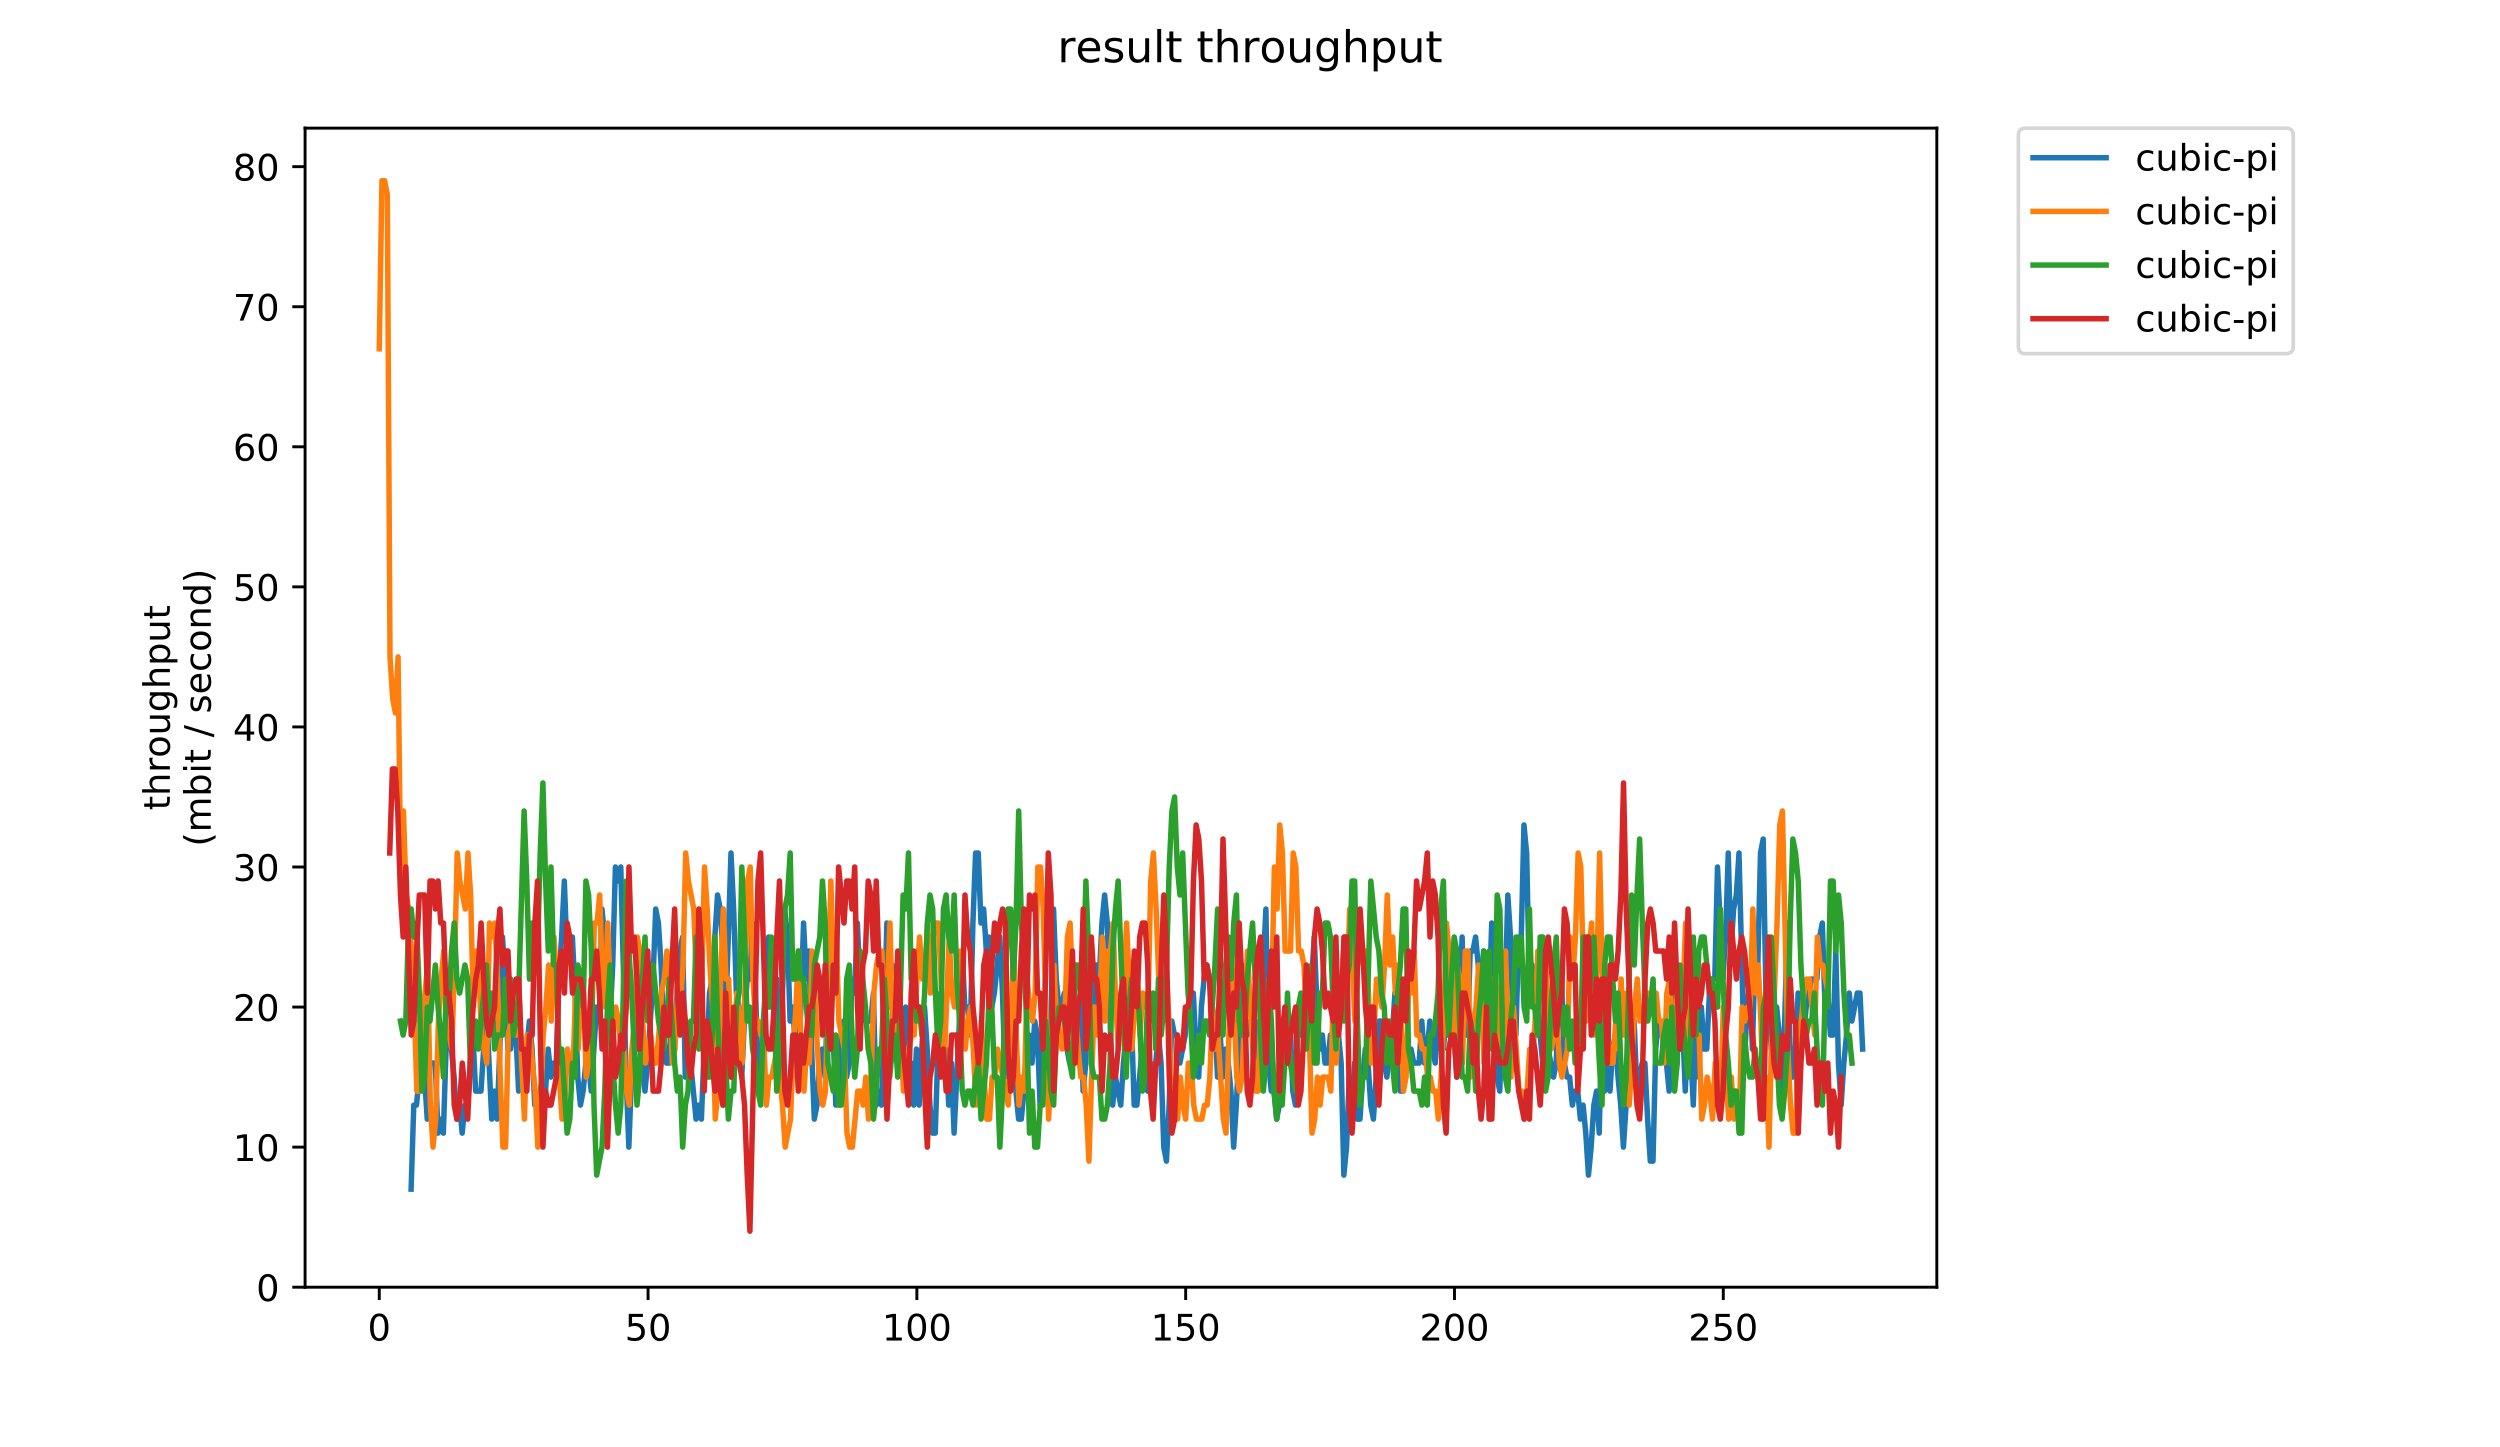 <?xml version="1.0" encoding="utf-8" standalone="no"?>
<!DOCTYPE svg PUBLIC "-//W3C//DTD SVG 1.1//EN"
  "http://www.w3.org/Graphics/SVG/1.1/DTD/svg11.dtd">
<!-- Created with matplotlib (https://matplotlib.org/) -->
<svg height="396pt" version="1.1" viewBox="0 0 684 396" width="684pt" xmlns="http://www.w3.org/2000/svg" xmlns:xlink="http://www.w3.org/1999/xlink">
 <defs>
  <style type="text/css">
*{stroke-linecap:butt;stroke-linejoin:round;}
  </style>
 </defs>
 <g id="figure_1">
  <g id="patch_1">
   <path d="M 0 396 
L 684 396 
L 684 0 
L 0 0 
z
" style="fill:#ffffff;"/>
  </g>
  <g id="axes_1">
   <g id="patch_2">
    <path d="M 83.472 352.174 
L 529.913 352.174 
L 529.913 35.062 
L 83.472 35.062 
z
" style="fill:#ffffff;"/>
   </g>
   <g id="matplotlib.axis_1">
    <g id="xtick_1">
     <g id="line2d_1">
      <defs>
       <path d="M 0 0 
L 0 3.5 
" id="m12ed2e97fe" style="stroke:#000000;stroke-width:0.8;"/>
      </defs>
      <g>
       <use style="stroke:#000000;stroke-width:0.8;" x="103.765" xlink:href="#m12ed2e97fe" y="352.174"/>
      </g>
     </g>
     <g id="text_1">
      <!-- 0 -->
      <defs>
       <path d="M 31.781 66.406 
Q 24.172 66.406 20.328 58.906 
Q 16.5 51.422 16.5 36.375 
Q 16.5 21.391 20.328 13.891 
Q 24.172 6.391 31.781 6.391 
Q 39.453 6.391 43.281 13.891 
Q 47.125 21.391 47.125 36.375 
Q 47.125 51.422 43.281 58.906 
Q 39.453 66.406 31.781 66.406 
z
M 31.781 74.219 
Q 44.047 74.219 50.516 64.516 
Q 56.984 54.828 56.984 36.375 
Q 56.984 17.969 50.516 8.266 
Q 44.047 -1.422 31.781 -1.422 
Q 19.531 -1.422 13.062 8.266 
Q 6.594 17.969 6.594 36.375 
Q 6.594 54.828 13.062 64.516 
Q 19.531 74.219 31.781 74.219 
z
" id="DejaVuSans-48"/>
      </defs>
      <g transform="translate(100.584 366.773)scale(0.1 -0.1)">
       <use xlink:href="#DejaVuSans-48"/>
      </g>
     </g>
    </g>
    <g id="xtick_2">
     <g id="line2d_2">
      <g>
       <use style="stroke:#000000;stroke-width:0.8;" x="177.31" xlink:href="#m12ed2e97fe" y="352.174"/>
      </g>
     </g>
     <g id="text_2">
      <!-- 50 -->
      <defs>
       <path d="M 10.797 72.906 
L 49.516 72.906 
L 49.516 64.594 
L 19.828 64.594 
L 19.828 46.734 
Q 21.969 47.469 24.109 47.828 
Q 26.266 48.188 28.422 48.188 
Q 40.625 48.188 47.75 41.5 
Q 54.891 34.812 54.891 23.391 
Q 54.891 11.625 47.562 5.094 
Q 40.234 -1.422 26.906 -1.422 
Q 22.312 -1.422 17.547 -0.641 
Q 12.797 0.141 7.719 1.703 
L 7.719 11.625 
Q 12.109 9.234 16.797 8.062 
Q 21.484 6.891 26.703 6.891 
Q 35.156 6.891 40.078 11.328 
Q 45.016 15.766 45.016 23.391 
Q 45.016 31 40.078 35.438 
Q 35.156 39.891 26.703 39.891 
Q 22.75 39.891 18.812 39.016 
Q 14.891 38.141 10.797 36.281 
z
" id="DejaVuSans-53"/>
      </defs>
      <g transform="translate(170.948 366.773)scale(0.1 -0.1)">
       <use xlink:href="#DejaVuSans-53"/>
       <use x="63.623" xlink:href="#DejaVuSans-48"/>
      </g>
     </g>
    </g>
    <g id="xtick_3">
     <g id="line2d_3">
      <g>
       <use style="stroke:#000000;stroke-width:0.8;" x="250.855" xlink:href="#m12ed2e97fe" y="352.174"/>
      </g>
     </g>
     <g id="text_3">
      <!-- 100 -->
      <defs>
       <path d="M 12.406 8.297 
L 28.516 8.297 
L 28.516 63.922 
L 10.984 60.406 
L 10.984 69.391 
L 28.422 72.906 
L 38.281 72.906 
L 38.281 8.297 
L 54.391 8.297 
L 54.391 0 
L 12.406 0 
z
" id="DejaVuSans-49"/>
      </defs>
      <g transform="translate(241.311 366.773)scale(0.1 -0.1)">
       <use xlink:href="#DejaVuSans-49"/>
       <use x="63.623" xlink:href="#DejaVuSans-48"/>
       <use x="127.246" xlink:href="#DejaVuSans-48"/>
      </g>
     </g>
    </g>
    <g id="xtick_4">
     <g id="line2d_4">
      <g>
       <use style="stroke:#000000;stroke-width:0.8;" x="324.4" xlink:href="#m12ed2e97fe" y="352.174"/>
      </g>
     </g>
     <g id="text_4">
      <!-- 150 -->
      <g transform="translate(314.856 366.773)scale(0.1 -0.1)">
       <use xlink:href="#DejaVuSans-49"/>
       <use x="63.623" xlink:href="#DejaVuSans-53"/>
       <use x="127.246" xlink:href="#DejaVuSans-48"/>
      </g>
     </g>
    </g>
    <g id="xtick_5">
     <g id="line2d_5">
      <g>
       <use style="stroke:#000000;stroke-width:0.8;" x="397.945" xlink:href="#m12ed2e97fe" y="352.174"/>
      </g>
     </g>
     <g id="text_5">
      <!-- 200 -->
      <defs>
       <path d="M 19.188 8.297 
L 53.609 8.297 
L 53.609 0 
L 7.328 0 
L 7.328 8.297 
Q 12.938 14.109 22.625 23.891 
Q 32.328 33.688 34.812 36.531 
Q 39.547 41.844 41.422 45.531 
Q 43.312 49.219 43.312 52.781 
Q 43.312 58.594 39.234 62.25 
Q 35.156 65.922 28.609 65.922 
Q 23.969 65.922 18.812 64.312 
Q 13.672 62.703 7.812 59.422 
L 7.812 69.391 
Q 13.766 71.781 18.938 73 
Q 24.125 74.219 28.422 74.219 
Q 39.75 74.219 46.484 68.547 
Q 53.219 62.891 53.219 53.422 
Q 53.219 48.922 51.531 44.891 
Q 49.859 40.875 45.406 35.406 
Q 44.188 33.984 37.641 27.219 
Q 31.109 20.453 19.188 8.297 
z
" id="DejaVuSans-50"/>
      </defs>
      <g transform="translate(388.401 366.773)scale(0.1 -0.1)">
       <use xlink:href="#DejaVuSans-50"/>
       <use x="63.623" xlink:href="#DejaVuSans-48"/>
       <use x="127.246" xlink:href="#DejaVuSans-48"/>
      </g>
     </g>
    </g>
    <g id="xtick_6">
     <g id="line2d_6">
      <g>
       <use style="stroke:#000000;stroke-width:0.8;" x="471.49" xlink:href="#m12ed2e97fe" y="352.174"/>
      </g>
     </g>
     <g id="text_6">
      <!-- 250 -->
      <g transform="translate(461.946 366.773)scale(0.1 -0.1)">
       <use xlink:href="#DejaVuSans-50"/>
       <use x="63.623" xlink:href="#DejaVuSans-53"/>
       <use x="127.246" xlink:href="#DejaVuSans-48"/>
      </g>
     </g>
    </g>
   </g>
   <g id="matplotlib.axis_2">
    <g id="ytick_1">
     <g id="line2d_7">
      <defs>
       <path d="M 0 0 
L -3.5 0 
" id="m848f0ce8a5" style="stroke:#000000;stroke-width:0.8;"/>
      </defs>
      <g>
       <use style="stroke:#000000;stroke-width:0.8;" x="83.472" xlink:href="#m848f0ce8a5" y="352.174"/>
      </g>
     </g>
     <g id="text_7">
      <!-- 0 -->
      <g transform="translate(70.11 355.973)scale(0.1 -0.1)">
       <use xlink:href="#DejaVuSans-48"/>
      </g>
     </g>
    </g>
    <g id="ytick_2">
     <g id="line2d_8">
      <g>
       <use style="stroke:#000000;stroke-width:0.8;" x="83.472" xlink:href="#m848f0ce8a5" y="313.853"/>
      </g>
     </g>
     <g id="text_8">
      <!-- 10 -->
      <g transform="translate(63.747 317.652)scale(0.1 -0.1)">
       <use xlink:href="#DejaVuSans-49"/>
       <use x="63.623" xlink:href="#DejaVuSans-48"/>
      </g>
     </g>
    </g>
    <g id="ytick_3">
     <g id="line2d_9">
      <g>
       <use style="stroke:#000000;stroke-width:0.8;" x="83.472" xlink:href="#m848f0ce8a5" y="275.531"/>
      </g>
     </g>
     <g id="text_9">
      <!-- 20 -->
      <g transform="translate(63.747 279.33)scale(0.1 -0.1)">
       <use xlink:href="#DejaVuSans-50"/>
       <use x="63.623" xlink:href="#DejaVuSans-48"/>
      </g>
     </g>
    </g>
    <g id="ytick_4">
     <g id="line2d_10">
      <g>
       <use style="stroke:#000000;stroke-width:0.8;" x="83.472" xlink:href="#m848f0ce8a5" y="237.209"/>
      </g>
     </g>
     <g id="text_10">
      <!-- 30 -->
      <defs>
       <path d="M 40.578 39.312 
Q 47.656 37.797 51.625 33 
Q 55.609 28.219 55.609 21.188 
Q 55.609 10.406 48.188 4.484 
Q 40.766 -1.422 27.094 -1.422 
Q 22.516 -1.422 17.656 -0.516 
Q 12.797 0.391 7.625 2.203 
L 7.625 11.719 
Q 11.719 9.328 16.594 8.109 
Q 21.484 6.891 26.812 6.891 
Q 36.078 6.891 40.938 10.547 
Q 45.797 14.203 45.797 21.188 
Q 45.797 27.641 41.281 31.266 
Q 36.766 34.906 28.719 34.906 
L 20.219 34.906 
L 20.219 43.016 
L 29.109 43.016 
Q 36.375 43.016 40.234 45.922 
Q 44.094 48.828 44.094 54.297 
Q 44.094 59.906 40.109 62.906 
Q 36.141 65.922 28.719 65.922 
Q 24.656 65.922 20.016 65.031 
Q 15.375 64.156 9.812 62.312 
L 9.812 71.094 
Q 15.438 72.656 20.344 73.438 
Q 25.25 74.219 29.594 74.219 
Q 40.828 74.219 47.359 69.109 
Q 53.906 64.016 53.906 55.328 
Q 53.906 49.266 50.438 45.094 
Q 46.969 40.922 40.578 39.312 
z
" id="DejaVuSans-51"/>
      </defs>
      <g transform="translate(63.747 241.008)scale(0.1 -0.1)">
       <use xlink:href="#DejaVuSans-51"/>
       <use x="63.623" xlink:href="#DejaVuSans-48"/>
      </g>
     </g>
    </g>
    <g id="ytick_5">
     <g id="line2d_11">
      <g>
       <use style="stroke:#000000;stroke-width:0.8;" x="83.472" xlink:href="#m848f0ce8a5" y="198.888"/>
      </g>
     </g>
     <g id="text_11">
      <!-- 40 -->
      <defs>
       <path d="M 37.797 64.312 
L 12.891 25.391 
L 37.797 25.391 
z
M 35.203 72.906 
L 47.609 72.906 
L 47.609 25.391 
L 58.016 25.391 
L 58.016 17.188 
L 47.609 17.188 
L 47.609 0 
L 37.797 0 
L 37.797 17.188 
L 4.891 17.188 
L 4.891 26.703 
z
" id="DejaVuSans-52"/>
      </defs>
      <g transform="translate(63.747 202.687)scale(0.1 -0.1)">
       <use xlink:href="#DejaVuSans-52"/>
       <use x="63.623" xlink:href="#DejaVuSans-48"/>
      </g>
     </g>
    </g>
    <g id="ytick_6">
     <g id="line2d_12">
      <g>
       <use style="stroke:#000000;stroke-width:0.8;" x="83.472" xlink:href="#m848f0ce8a5" y="160.566"/>
      </g>
     </g>
     <g id="text_12">
      <!-- 50 -->
      <g transform="translate(63.747 164.365)scale(0.1 -0.1)">
       <use xlink:href="#DejaVuSans-53"/>
       <use x="63.623" xlink:href="#DejaVuSans-48"/>
      </g>
     </g>
    </g>
    <g id="ytick_7">
     <g id="line2d_13">
      <g>
       <use style="stroke:#000000;stroke-width:0.8;" x="83.472" xlink:href="#m848f0ce8a5" y="122.244"/>
      </g>
     </g>
     <g id="text_13">
      <!-- 60 -->
      <defs>
       <path d="M 33.016 40.375 
Q 26.375 40.375 22.484 35.828 
Q 18.609 31.297 18.609 23.391 
Q 18.609 15.531 22.484 10.953 
Q 26.375 6.391 33.016 6.391 
Q 39.656 6.391 43.531 10.953 
Q 47.406 15.531 47.406 23.391 
Q 47.406 31.297 43.531 35.828 
Q 39.656 40.375 33.016 40.375 
z
M 52.594 71.297 
L 52.594 62.312 
Q 48.875 64.062 45.094 64.984 
Q 41.312 65.922 37.594 65.922 
Q 27.828 65.922 22.672 59.328 
Q 17.531 52.734 16.797 39.406 
Q 19.672 43.656 24.016 45.922 
Q 28.375 48.188 33.594 48.188 
Q 44.578 48.188 50.953 41.516 
Q 57.328 34.859 57.328 23.391 
Q 57.328 12.156 50.688 5.359 
Q 44.047 -1.422 33.016 -1.422 
Q 20.359 -1.422 13.672 8.266 
Q 6.984 17.969 6.984 36.375 
Q 6.984 53.656 15.188 63.938 
Q 23.391 74.219 37.203 74.219 
Q 40.922 74.219 44.703 73.484 
Q 48.484 72.75 52.594 71.297 
z
" id="DejaVuSans-54"/>
      </defs>
      <g transform="translate(63.747 126.043)scale(0.1 -0.1)">
       <use xlink:href="#DejaVuSans-54"/>
       <use x="63.623" xlink:href="#DejaVuSans-48"/>
      </g>
     </g>
    </g>
    <g id="ytick_8">
     <g id="line2d_14">
      <g>
       <use style="stroke:#000000;stroke-width:0.8;" x="83.472" xlink:href="#m848f0ce8a5" y="83.923"/>
      </g>
     </g>
     <g id="text_14">
      <!-- 70 -->
      <defs>
       <path d="M 8.203 72.906 
L 55.078 72.906 
L 55.078 68.703 
L 28.609 0 
L 18.312 0 
L 43.219 64.594 
L 8.203 64.594 
z
" id="DejaVuSans-55"/>
      </defs>
      <g transform="translate(63.747 87.722)scale(0.1 -0.1)">
       <use xlink:href="#DejaVuSans-55"/>
       <use x="63.623" xlink:href="#DejaVuSans-48"/>
      </g>
     </g>
    </g>
    <g id="ytick_9">
     <g id="line2d_15">
      <g>
       <use style="stroke:#000000;stroke-width:0.8;" x="83.472" xlink:href="#m848f0ce8a5" y="45.601"/>
      </g>
     </g>
     <g id="text_15">
      <!-- 80 -->
      <defs>
       <path d="M 31.781 34.625 
Q 24.75 34.625 20.719 30.859 
Q 16.703 27.094 16.703 20.516 
Q 16.703 13.922 20.719 10.156 
Q 24.75 6.391 31.781 6.391 
Q 38.812 6.391 42.859 10.172 
Q 46.922 13.969 46.922 20.516 
Q 46.922 27.094 42.891 30.859 
Q 38.875 34.625 31.781 34.625 
z
M 21.922 38.812 
Q 15.578 40.375 12.031 44.719 
Q 8.5 49.078 8.5 55.328 
Q 8.5 64.062 14.719 69.141 
Q 20.953 74.219 31.781 74.219 
Q 42.672 74.219 48.875 69.141 
Q 55.078 64.062 55.078 55.328 
Q 55.078 49.078 51.531 44.719 
Q 48 40.375 41.703 38.812 
Q 48.828 37.156 52.797 32.312 
Q 56.781 27.484 56.781 20.516 
Q 56.781 9.906 50.312 4.234 
Q 43.844 -1.422 31.781 -1.422 
Q 19.734 -1.422 13.25 4.234 
Q 6.781 9.906 6.781 20.516 
Q 6.781 27.484 10.781 32.312 
Q 14.797 37.156 21.922 38.812 
z
M 18.312 54.391 
Q 18.312 48.734 21.844 45.562 
Q 25.391 42.391 31.781 42.391 
Q 38.141 42.391 41.719 45.562 
Q 45.312 48.734 45.312 54.391 
Q 45.312 60.062 41.719 63.234 
Q 38.141 66.406 31.781 66.406 
Q 25.391 66.406 21.844 63.234 
Q 18.312 60.062 18.312 54.391 
z
" id="DejaVuSans-56"/>
      </defs>
      <g transform="translate(63.747 49.4)scale(0.1 -0.1)">
       <use xlink:href="#DejaVuSans-56"/>
       <use x="63.623" xlink:href="#DejaVuSans-48"/>
      </g>
     </g>
    </g>
    <g id="text_16">
     <!-- throughput -->
     <defs>
      <path d="M 18.312 70.219 
L 18.312 54.688 
L 36.812 54.688 
L 36.812 47.703 
L 18.312 47.703 
L 18.312 18.016 
Q 18.312 11.328 20.141 9.422 
Q 21.969 7.516 27.594 7.516 
L 36.812 7.516 
L 36.812 0 
L 27.594 0 
Q 17.188 0 13.234 3.875 
Q 9.281 7.766 9.281 18.016 
L 9.281 47.703 
L 2.688 47.703 
L 2.688 54.688 
L 9.281 54.688 
L 9.281 70.219 
z
" id="DejaVuSans-116"/>
      <path d="M 54.891 33.016 
L 54.891 0 
L 45.906 0 
L 45.906 32.719 
Q 45.906 40.484 42.875 44.328 
Q 39.844 48.188 33.797 48.188 
Q 26.516 48.188 22.312 43.547 
Q 18.109 38.922 18.109 30.906 
L 18.109 0 
L 9.078 0 
L 9.078 75.984 
L 18.109 75.984 
L 18.109 46.188 
Q 21.344 51.125 25.703 53.562 
Q 30.078 56 35.797 56 
Q 45.219 56 50.047 50.172 
Q 54.891 44.344 54.891 33.016 
z
" id="DejaVuSans-104"/>
      <path d="M 41.109 46.297 
Q 39.594 47.172 37.812 47.578 
Q 36.031 48 33.891 48 
Q 26.266 48 22.188 43.047 
Q 18.109 38.094 18.109 28.812 
L 18.109 0 
L 9.078 0 
L 9.078 54.688 
L 18.109 54.688 
L 18.109 46.188 
Q 20.953 51.172 25.484 53.578 
Q 30.031 56 36.531 56 
Q 37.453 56 38.578 55.875 
Q 39.703 55.766 41.062 55.516 
z
" id="DejaVuSans-114"/>
      <path d="M 30.609 48.391 
Q 23.391 48.391 19.188 42.75 
Q 14.984 37.109 14.984 27.297 
Q 14.984 17.484 19.156 11.844 
Q 23.344 6.203 30.609 6.203 
Q 37.797 6.203 41.984 11.859 
Q 46.188 17.531 46.188 27.297 
Q 46.188 37.016 41.984 42.703 
Q 37.797 48.391 30.609 48.391 
z
M 30.609 56 
Q 42.328 56 49.016 48.375 
Q 55.719 40.766 55.719 27.297 
Q 55.719 13.875 49.016 6.219 
Q 42.328 -1.422 30.609 -1.422 
Q 18.844 -1.422 12.172 6.219 
Q 5.516 13.875 5.516 27.297 
Q 5.516 40.766 12.172 48.375 
Q 18.844 56 30.609 56 
z
" id="DejaVuSans-111"/>
      <path d="M 8.5 21.578 
L 8.5 54.688 
L 17.484 54.688 
L 17.484 21.922 
Q 17.484 14.156 20.5 10.266 
Q 23.531 6.391 29.594 6.391 
Q 36.859 6.391 41.078 11.031 
Q 45.312 15.672 45.312 23.688 
L 45.312 54.688 
L 54.297 54.688 
L 54.297 0 
L 45.312 0 
L 45.312 8.406 
Q 42.047 3.422 37.719 1 
Q 33.406 -1.422 27.688 -1.422 
Q 18.266 -1.422 13.375 4.438 
Q 8.5 10.297 8.5 21.578 
z
M 31.109 56 
z
" id="DejaVuSans-117"/>
      <path d="M 45.406 27.984 
Q 45.406 37.75 41.375 43.109 
Q 37.359 48.484 30.078 48.484 
Q 22.859 48.484 18.828 43.109 
Q 14.797 37.75 14.797 27.984 
Q 14.797 18.266 18.828 12.891 
Q 22.859 7.516 30.078 7.516 
Q 37.359 7.516 41.375 12.891 
Q 45.406 18.266 45.406 27.984 
z
M 54.391 6.781 
Q 54.391 -7.172 48.188 -13.984 
Q 42 -20.797 29.203 -20.797 
Q 24.469 -20.797 20.266 -20.094 
Q 16.062 -19.391 12.109 -17.922 
L 12.109 -9.188 
Q 16.062 -11.328 19.922 -12.344 
Q 23.781 -13.375 27.781 -13.375 
Q 36.625 -13.375 41.016 -8.766 
Q 45.406 -4.156 45.406 5.172 
L 45.406 9.625 
Q 42.625 4.781 38.281 2.391 
Q 33.938 0 27.875 0 
Q 17.828 0 11.672 7.656 
Q 5.516 15.328 5.516 27.984 
Q 5.516 40.672 11.672 48.328 
Q 17.828 56 27.875 56 
Q 33.938 56 38.281 53.609 
Q 42.625 51.219 45.406 46.391 
L 45.406 54.688 
L 54.391 54.688 
z
" id="DejaVuSans-103"/>
      <path d="M 18.109 8.203 
L 18.109 -20.797 
L 9.078 -20.797 
L 9.078 54.688 
L 18.109 54.688 
L 18.109 46.391 
Q 20.953 51.266 25.266 53.625 
Q 29.594 56 35.594 56 
Q 45.562 56 51.781 48.094 
Q 58.016 40.188 58.016 27.297 
Q 58.016 14.406 51.781 6.484 
Q 45.562 -1.422 35.594 -1.422 
Q 29.594 -1.422 25.266 0.953 
Q 20.953 3.328 18.109 8.203 
z
M 48.688 27.297 
Q 48.688 37.203 44.609 42.844 
Q 40.531 48.484 33.406 48.484 
Q 26.266 48.484 22.188 42.844 
Q 18.109 37.203 18.109 27.297 
Q 18.109 17.391 22.188 11.75 
Q 26.266 6.109 33.406 6.109 
Q 40.531 6.109 44.609 11.75 
Q 48.688 17.391 48.688 27.297 
z
" id="DejaVuSans-112"/>
     </defs>
     <g transform="translate(46.47 221.675)rotate(-90)scale(0.1 -0.1)">
      <use xlink:href="#DejaVuSans-116"/>
      <use x="39.209" xlink:href="#DejaVuSans-104"/>
      <use x="102.588" xlink:href="#DejaVuSans-114"/>
      <use x="143.67" xlink:href="#DejaVuSans-111"/>
      <use x="204.852" xlink:href="#DejaVuSans-117"/>
      <use x="268.23" xlink:href="#DejaVuSans-103"/>
      <use x="331.707" xlink:href="#DejaVuSans-104"/>
      <use x="395.086" xlink:href="#DejaVuSans-112"/>
      <use x="458.562" xlink:href="#DejaVuSans-117"/>
      <use x="521.941" xlink:href="#DejaVuSans-116"/>
     </g>
     <!-- (mbit / second) -->
     <defs>
      <path d="M 31 75.875 
Q 24.469 64.656 21.281 53.656 
Q 18.109 42.672 18.109 31.391 
Q 18.109 20.125 21.312 9.062 
Q 24.516 -2 31 -13.188 
L 23.188 -13.188 
Q 15.875 -1.703 12.234 9.375 
Q 8.594 20.453 8.594 31.391 
Q 8.594 42.281 12.203 53.312 
Q 15.828 64.359 23.188 75.875 
z
" id="DejaVuSans-40"/>
      <path d="M 52 44.188 
Q 55.375 50.25 60.062 53.125 
Q 64.75 56 71.094 56 
Q 79.641 56 84.281 50.016 
Q 88.922 44.047 88.922 33.016 
L 88.922 0 
L 79.891 0 
L 79.891 32.719 
Q 79.891 40.578 77.094 44.375 
Q 74.312 48.188 68.609 48.188 
Q 61.625 48.188 57.562 43.547 
Q 53.516 38.922 53.516 30.906 
L 53.516 0 
L 44.484 0 
L 44.484 32.719 
Q 44.484 40.625 41.703 44.406 
Q 38.922 48.188 33.109 48.188 
Q 26.219 48.188 22.156 43.531 
Q 18.109 38.875 18.109 30.906 
L 18.109 0 
L 9.078 0 
L 9.078 54.688 
L 18.109 54.688 
L 18.109 46.188 
Q 21.188 51.219 25.484 53.609 
Q 29.781 56 35.688 56 
Q 41.656 56 45.828 52.969 
Q 50 49.953 52 44.188 
z
" id="DejaVuSans-109"/>
      <path d="M 48.688 27.297 
Q 48.688 37.203 44.609 42.844 
Q 40.531 48.484 33.406 48.484 
Q 26.266 48.484 22.188 42.844 
Q 18.109 37.203 18.109 27.297 
Q 18.109 17.391 22.188 11.75 
Q 26.266 6.109 33.406 6.109 
Q 40.531 6.109 44.609 11.75 
Q 48.688 17.391 48.688 27.297 
z
M 18.109 46.391 
Q 20.953 51.266 25.266 53.625 
Q 29.594 56 35.594 56 
Q 45.562 56 51.781 48.094 
Q 58.016 40.188 58.016 27.297 
Q 58.016 14.406 51.781 6.484 
Q 45.562 -1.422 35.594 -1.422 
Q 29.594 -1.422 25.266 0.953 
Q 20.953 3.328 18.109 8.203 
L 18.109 0 
L 9.078 0 
L 9.078 75.984 
L 18.109 75.984 
z
" id="DejaVuSans-98"/>
      <path d="M 9.422 54.688 
L 18.406 54.688 
L 18.406 0 
L 9.422 0 
z
M 9.422 75.984 
L 18.406 75.984 
L 18.406 64.594 
L 9.422 64.594 
z
" id="DejaVuSans-105"/>
      <path id="DejaVuSans-32"/>
      <path d="M 25.391 72.906 
L 33.688 72.906 
L 8.297 -9.281 
L 0 -9.281 
z
" id="DejaVuSans-47"/>
      <path d="M 44.281 53.078 
L 44.281 44.578 
Q 40.484 46.531 36.375 47.5 
Q 32.281 48.484 27.875 48.484 
Q 21.188 48.484 17.844 46.438 
Q 14.5 44.391 14.5 40.281 
Q 14.5 37.156 16.891 35.375 
Q 19.281 33.594 26.516 31.984 
L 29.594 31.297 
Q 39.156 29.25 43.188 25.516 
Q 47.219 21.781 47.219 15.094 
Q 47.219 7.469 41.188 3.016 
Q 35.156 -1.422 24.609 -1.422 
Q 20.219 -1.422 15.453 -0.562 
Q 10.688 0.297 5.422 2 
L 5.422 11.281 
Q 10.406 8.688 15.234 7.391 
Q 20.062 6.109 24.812 6.109 
Q 31.156 6.109 34.562 8.281 
Q 37.984 10.453 37.984 14.406 
Q 37.984 18.062 35.516 20.016 
Q 33.062 21.969 24.703 23.781 
L 21.578 24.516 
Q 13.234 26.266 9.516 29.906 
Q 5.812 33.547 5.812 39.891 
Q 5.812 47.609 11.281 51.797 
Q 16.75 56 26.812 56 
Q 31.781 56 36.172 55.266 
Q 40.578 54.547 44.281 53.078 
z
" id="DejaVuSans-115"/>
      <path d="M 56.203 29.594 
L 56.203 25.203 
L 14.891 25.203 
Q 15.484 15.922 20.484 11.062 
Q 25.484 6.203 34.422 6.203 
Q 39.594 6.203 44.453 7.469 
Q 49.312 8.734 54.109 11.281 
L 54.109 2.781 
Q 49.266 0.734 44.188 -0.344 
Q 39.109 -1.422 33.891 -1.422 
Q 20.797 -1.422 13.156 6.188 
Q 5.516 13.812 5.516 26.812 
Q 5.516 40.234 12.766 48.109 
Q 20.016 56 32.328 56 
Q 43.359 56 49.781 48.891 
Q 56.203 41.797 56.203 29.594 
z
M 47.219 32.234 
Q 47.125 39.594 43.094 43.984 
Q 39.062 48.391 32.422 48.391 
Q 24.906 48.391 20.391 44.141 
Q 15.875 39.891 15.188 32.172 
z
" id="DejaVuSans-101"/>
      <path d="M 48.781 52.594 
L 48.781 44.188 
Q 44.969 46.297 41.141 47.344 
Q 37.312 48.391 33.406 48.391 
Q 24.656 48.391 19.812 42.844 
Q 14.984 37.312 14.984 27.297 
Q 14.984 17.281 19.812 11.734 
Q 24.656 6.203 33.406 6.203 
Q 37.312 6.203 41.141 7.25 
Q 44.969 8.297 48.781 10.406 
L 48.781 2.094 
Q 45.016 0.344 40.984 -0.531 
Q 36.969 -1.422 32.422 -1.422 
Q 20.062 -1.422 12.781 6.344 
Q 5.516 14.109 5.516 27.297 
Q 5.516 40.672 12.859 48.328 
Q 20.219 56 33.016 56 
Q 37.156 56 41.109 55.141 
Q 45.062 54.297 48.781 52.594 
z
" id="DejaVuSans-99"/>
      <path d="M 54.891 33.016 
L 54.891 0 
L 45.906 0 
L 45.906 32.719 
Q 45.906 40.484 42.875 44.328 
Q 39.844 48.188 33.797 48.188 
Q 26.516 48.188 22.312 43.547 
Q 18.109 38.922 18.109 30.906 
L 18.109 0 
L 9.078 0 
L 9.078 54.688 
L 18.109 54.688 
L 18.109 46.188 
Q 21.344 51.125 25.703 53.562 
Q 30.078 56 35.797 56 
Q 45.219 56 50.047 50.172 
Q 54.891 44.344 54.891 33.016 
z
" id="DejaVuSans-110"/>
      <path d="M 45.406 46.391 
L 45.406 75.984 
L 54.391 75.984 
L 54.391 0 
L 45.406 0 
L 45.406 8.203 
Q 42.578 3.328 38.25 0.953 
Q 33.938 -1.422 27.875 -1.422 
Q 17.969 -1.422 11.734 6.484 
Q 5.516 14.406 5.516 27.297 
Q 5.516 40.188 11.734 48.094 
Q 17.969 56 27.875 56 
Q 33.938 56 38.25 53.625 
Q 42.578 51.266 45.406 46.391 
z
M 14.797 27.297 
Q 14.797 17.391 18.875 11.75 
Q 22.953 6.109 30.078 6.109 
Q 37.203 6.109 41.297 11.75 
Q 45.406 17.391 45.406 27.297 
Q 45.406 37.203 41.297 42.844 
Q 37.203 48.484 30.078 48.484 
Q 22.953 48.484 18.875 42.844 
Q 14.797 37.203 14.797 27.297 
z
" id="DejaVuSans-100"/>
      <path d="M 8.016 75.875 
L 15.828 75.875 
Q 23.141 64.359 26.781 53.312 
Q 30.422 42.281 30.422 31.391 
Q 30.422 20.453 26.781 9.375 
Q 23.141 -1.703 15.828 -13.188 
L 8.016 -13.188 
Q 14.5 -2 17.703 9.062 
Q 20.906 20.125 20.906 31.391 
Q 20.906 42.672 17.703 53.656 
Q 14.5 64.656 8.016 75.875 
z
" id="DejaVuSans-41"/>
     </defs>
     <g transform="translate(57.668 231.609)rotate(-90)scale(0.1 -0.1)">
      <use xlink:href="#DejaVuSans-40"/>
      <use x="39.014" xlink:href="#DejaVuSans-109"/>
      <use x="136.426" xlink:href="#DejaVuSans-98"/>
      <use x="199.902" xlink:href="#DejaVuSans-105"/>
      <use x="227.686" xlink:href="#DejaVuSans-116"/>
      <use x="266.895" xlink:href="#DejaVuSans-32"/>
      <use x="298.682" xlink:href="#DejaVuSans-47"/>
      <use x="332.373" xlink:href="#DejaVuSans-32"/>
      <use x="364.16" xlink:href="#DejaVuSans-115"/>
      <use x="416.26" xlink:href="#DejaVuSans-101"/>
      <use x="477.783" xlink:href="#DejaVuSans-99"/>
      <use x="532.764" xlink:href="#DejaVuSans-111"/>
      <use x="593.945" xlink:href="#DejaVuSans-110"/>
      <use x="657.324" xlink:href="#DejaVuSans-100"/>
      <use x="720.801" xlink:href="#DejaVuSans-41"/>
     </g>
    </g>
   </g>
   <g id="line2d_16">
    <path clip-path="url(#p8d1cb5fe44)" d="M 112.477 325.349 
L 113.213 302.356 
L 113.948 302.356 
L 114.684 294.692 
L 116.154 294.692 
L 116.89 306.188 
L 117.625 290.86 
L 119.096 290.86 
L 119.832 310.02 
L 120.567 306.188 
L 121.303 310.02 
L 122.038 287.027 
L 122.774 283.195 
L 123.509 287.027 
L 124.244 294.692 
L 124.98 306.188 
L 125.715 302.356 
L 126.451 310.02 
L 127.186 302.356 
L 127.922 302.356 
L 128.657 290.86 
L 129.393 283.195 
L 130.128 298.524 
L 131.599 298.524 
L 133.07 275.531 
L 134.541 306.188 
L 135.276 298.524 
L 136.012 306.188 
L 136.747 287.027 
L 137.483 256.37 
L 138.218 267.867 
L 138.953 287.027 
L 139.689 287.027 
L 140.424 279.363 
L 141.16 283.195 
L 141.895 298.524 
L 142.631 287.027 
L 143.366 294.692 
L 144.837 279.363 
L 145.572 287.027 
L 146.308 302.356 
L 147.043 302.356 
L 148.514 294.692 
L 149.25 298.524 
L 149.985 287.027 
L 150.721 294.692 
L 151.456 290.86 
L 152.192 290.86 
L 152.927 267.867 
L 153.662 256.37 
L 154.398 241.041 
L 155.133 260.202 
L 155.869 260.202 
L 156.604 256.37 
L 157.34 271.699 
L 158.075 294.692 
L 158.811 302.356 
L 159.546 298.524 
L 160.281 290.86 
L 161.017 290.86 
L 161.752 298.524 
L 163.223 275.531 
L 163.959 279.363 
L 164.694 248.706 
L 165.43 256.37 
L 166.901 279.363 
L 167.636 264.034 
L 168.371 237.209 
L 169.107 241.041 
L 169.842 237.209 
L 171.313 294.692 
L 172.049 313.853 
L 172.784 294.692 
L 173.52 287.027 
L 174.255 287.027 
L 174.99 271.699 
L 175.726 290.86 
L 176.461 298.524 
L 177.197 290.86 
L 178.668 267.867 
L 179.403 248.706 
L 180.139 252.538 
L 180.874 264.034 
L 181.61 283.195 
L 182.345 290.86 
L 183.08 290.86 
L 183.816 279.363 
L 184.551 283.195 
L 186.022 260.202 
L 186.758 256.37 
L 187.493 294.692 
L 188.229 283.195 
L 190.435 306.188 
L 191.17 302.356 
L 191.906 306.188 
L 192.641 287.027 
L 193.377 290.86 
L 194.112 271.699 
L 194.848 267.867 
L 196.319 244.874 
L 197.054 248.706 
L 197.789 260.202 
L 198.525 279.363 
L 199.996 233.377 
L 200.731 248.706 
L 201.467 271.699 
L 202.202 275.531 
L 202.938 294.692 
L 203.673 279.363 
L 204.408 267.867 
L 205.144 267.867 
L 205.879 252.538 
L 206.615 267.867 
L 207.35 290.86 
L 208.086 294.692 
L 208.821 290.86 
L 209.557 264.034 
L 210.292 256.37 
L 211.028 275.531 
L 211.763 275.531 
L 212.498 267.867 
L 213.234 287.027 
L 213.969 275.531 
L 214.705 248.706 
L 215.44 256.37 
L 216.176 279.363 
L 216.911 275.531 
L 217.647 287.027 
L 218.382 290.86 
L 219.117 275.531 
L 219.853 252.538 
L 220.588 267.867 
L 221.324 260.202 
L 222.059 287.027 
L 222.795 306.188 
L 223.53 302.356 
L 224.266 290.86 
L 225.001 287.027 
L 225.737 294.692 
L 226.472 271.699 
L 227.207 283.195 
L 227.943 283.195 
L 228.678 302.356 
L 229.414 298.524 
L 230.149 283.195 
L 230.885 279.363 
L 231.62 294.692 
L 232.356 290.86 
L 233.091 267.867 
L 233.826 271.699 
L 234.562 252.538 
L 235.297 267.867 
L 236.033 275.531 
L 236.768 279.363 
L 238.239 279.363 
L 238.975 271.699 
L 239.71 302.356 
L 240.446 298.524 
L 241.181 302.356 
L 241.916 279.363 
L 242.652 252.538 
L 243.387 275.531 
L 244.123 264.034 
L 244.858 267.867 
L 246.329 283.195 
L 247.065 283.195 
L 247.8 275.531 
L 248.535 290.86 
L 249.271 290.86 
L 250.006 302.356 
L 250.742 287.027 
L 251.477 302.356 
L 252.213 287.027 
L 252.948 275.531 
L 253.684 287.027 
L 254.419 302.356 
L 255.155 310.02 
L 255.89 310.02 
L 256.625 287.027 
L 257.361 271.699 
L 258.096 287.027 
L 258.832 287.027 
L 259.567 302.356 
L 260.303 290.86 
L 261.038 310.02 
L 262.509 279.363 
L 263.244 260.202 
L 263.98 275.531 
L 264.715 275.531 
L 265.451 283.195 
L 266.186 252.538 
L 266.922 233.377 
L 267.657 233.377 
L 268.393 252.538 
L 269.128 248.706 
L 269.864 260.202 
L 270.599 256.37 
L 271.334 275.531 
L 272.07 271.699 
L 273.541 256.37 
L 274.276 271.699 
L 275.012 294.692 
L 275.747 283.195 
L 276.483 275.531 
L 277.218 294.692 
L 277.953 298.524 
L 278.689 306.188 
L 279.424 306.188 
L 280.16 298.524 
L 280.895 287.027 
L 281.631 283.195 
L 282.366 290.86 
L 283.102 279.363 
L 283.837 283.195 
L 284.573 302.356 
L 285.308 279.363 
L 286.043 287.027 
L 286.779 287.027 
L 287.514 279.363 
L 288.25 248.706 
L 288.985 267.867 
L 289.721 275.531 
L 290.456 275.531 
L 291.192 271.699 
L 291.927 287.027 
L 292.662 290.86 
L 294.133 283.195 
L 294.869 287.027 
L 295.604 271.699 
L 296.34 298.524 
L 297.075 290.86 
L 297.811 256.37 
L 298.546 264.034 
L 299.282 275.531 
L 300.017 264.034 
L 300.752 267.867 
L 301.488 252.538 
L 302.223 244.874 
L 302.959 252.538 
L 304.43 302.356 
L 305.165 294.692 
L 306.636 302.356 
L 307.371 290.86 
L 308.107 283.195 
L 308.842 283.195 
L 309.578 279.363 
L 310.313 302.356 
L 311.049 302.356 
L 312.52 287.027 
L 313.255 294.692 
L 313.991 298.524 
L 314.726 290.86 
L 315.461 294.692 
L 316.197 290.86 
L 316.932 283.195 
L 317.668 290.86 
L 318.403 313.853 
L 319.139 317.685 
L 319.874 302.356 
L 320.61 279.363 
L 321.345 283.195 
L 322.08 283.195 
L 322.816 290.86 
L 324.287 283.195 
L 325.022 275.531 
L 325.758 271.699 
L 326.493 271.699 
L 327.229 287.027 
L 327.964 294.692 
L 328.7 275.531 
L 329.435 267.867 
L 330.17 264.034 
L 330.906 267.867 
L 331.641 275.531 
L 332.377 279.363 
L 333.112 294.692 
L 333.848 283.195 
L 334.583 294.692 
L 335.319 287.027 
L 336.054 290.86 
L 336.789 298.524 
L 337.525 313.853 
L 338.26 302.356 
L 338.996 287.027 
L 339.731 264.034 
L 340.467 283.195 
L 341.202 283.195 
L 341.938 279.363 
L 342.673 283.195 
L 343.409 279.363 
L 344.144 294.692 
L 344.879 294.692 
L 345.615 264.034 
L 346.35 248.706 
L 347.086 290.86 
L 347.821 298.524 
L 348.557 298.524 
L 349.292 306.188 
L 350.028 302.356 
L 350.763 290.86 
L 351.498 287.027 
L 352.234 290.86 
L 352.969 279.363 
L 353.705 298.524 
L 354.44 302.356 
L 355.176 279.363 
L 355.911 283.195 
L 356.647 279.363 
L 357.382 283.195 
L 358.118 283.195 
L 358.853 267.867 
L 359.588 256.37 
L 360.324 275.531 
L 361.059 287.027 
L 361.795 283.195 
L 362.53 290.86 
L 363.266 290.86 
L 364.001 283.195 
L 364.737 287.027 
L 365.472 279.363 
L 366.207 283.195 
L 366.943 290.86 
L 367.678 321.517 
L 368.414 313.853 
L 369.149 294.692 
L 369.885 302.356 
L 370.62 290.86 
L 371.356 306.188 
L 372.091 306.188 
L 372.827 294.692 
L 373.562 287.027 
L 374.297 290.86 
L 375.033 302.356 
L 375.768 306.188 
L 376.504 294.692 
L 377.239 279.363 
L 377.975 279.363 
L 378.71 290.86 
L 379.446 294.692 
L 380.181 287.027 
L 380.916 283.195 
L 381.652 271.699 
L 382.387 287.027 
L 383.123 298.524 
L 383.858 298.524 
L 384.594 290.86 
L 385.329 287.027 
L 386.065 287.027 
L 386.8 290.86 
L 388.271 290.86 
L 389.006 279.363 
L 389.742 290.86 
L 390.477 287.027 
L 391.213 279.363 
L 391.948 287.027 
L 392.684 290.86 
L 393.419 279.363 
L 394.155 287.027 
L 394.89 287.027 
L 395.625 279.363 
L 396.361 283.195 
L 397.832 283.195 
L 398.567 294.692 
L 400.038 256.37 
L 400.774 283.195 
L 401.509 283.195 
L 402.245 260.202 
L 402.98 260.202 
L 403.715 256.37 
L 404.451 264.034 
L 405.186 275.531 
L 405.922 260.202 
L 406.657 279.363 
L 407.393 275.531 
L 408.128 252.538 
L 408.864 275.531 
L 409.599 294.692 
L 410.334 298.524 
L 411.07 275.531 
L 411.805 271.699 
L 412.541 244.874 
L 413.276 256.37 
L 414.012 283.195 
L 414.747 283.195 
L 415.483 256.37 
L 416.218 256.37 
L 416.954 225.713 
L 417.689 233.377 
L 418.424 267.867 
L 419.16 264.034 
L 419.895 267.867 
L 422.102 290.86 
L 422.837 287.027 
L 423.573 287.027 
L 425.043 294.692 
L 425.779 290.86 
L 426.514 271.699 
L 427.25 267.867 
L 427.985 290.86 
L 428.721 294.692 
L 429.456 294.692 
L 430.192 302.356 
L 430.927 298.524 
L 431.663 298.524 
L 432.398 306.188 
L 433.133 302.356 
L 433.869 310.02 
L 434.604 321.517 
L 435.34 313.853 
L 436.075 302.356 
L 436.811 298.524 
L 437.546 310.02 
L 438.282 279.363 
L 439.017 298.524 
L 439.752 275.531 
L 440.488 298.524 
L 441.223 287.027 
L 441.959 283.195 
L 442.694 294.692 
L 443.43 302.356 
L 444.165 313.853 
L 444.901 302.356 
L 445.636 279.363 
L 446.372 290.86 
L 447.107 279.363 
L 447.842 298.524 
L 449.313 290.86 
L 450.049 290.86 
L 450.784 306.188 
L 451.52 317.685 
L 452.255 317.685 
L 452.991 287.027 
L 453.726 279.363 
L 454.461 283.195 
L 455.197 279.363 
L 455.932 290.86 
L 456.668 298.524 
L 457.403 287.027 
L 458.139 267.867 
L 458.874 279.363 
L 459.61 287.027 
L 460.345 279.363 
L 461.081 298.524 
L 461.816 283.195 
L 462.551 287.027 
L 463.287 302.356 
L 464.022 279.363 
L 464.758 294.692 
L 465.493 275.531 
L 466.229 287.027 
L 466.964 287.027 
L 467.7 271.699 
L 468.435 267.867 
L 469.17 267.867 
L 469.906 237.209 
L 471.377 267.867 
L 472.112 256.37 
L 472.848 233.377 
L 473.583 260.202 
L 474.319 248.706 
L 475.054 244.874 
L 475.79 233.377 
L 477.26 290.86 
L 477.996 275.531 
L 478.731 267.867 
L 479.467 287.027 
L 480.202 260.202 
L 480.938 264.034 
L 481.673 233.377 
L 482.409 229.545 
L 483.144 271.699 
L 483.879 275.531 
L 484.615 287.027 
L 485.35 283.195 
L 486.086 275.531 
L 486.821 283.195 
L 487.557 302.356 
L 488.292 279.363 
L 489.028 252.538 
L 489.763 287.027 
L 490.499 294.692 
L 491.234 287.027 
L 491.969 271.699 
L 492.705 275.531 
L 493.44 283.195 
L 494.176 275.531 
L 495.647 267.867 
L 497.118 267.867 
L 497.853 256.37 
L 498.588 252.538 
L 499.324 275.531 
L 500.059 271.699 
L 500.795 283.195 
L 501.53 283.195 
L 502.266 260.202 
L 503.001 290.86 
L 503.737 302.356 
L 504.472 290.86 
L 505.208 283.195 
L 505.943 271.699 
L 506.678 279.363 
L 508.149 271.699 
L 508.885 271.699 
L 509.62 287.027 
L 509.62 287.027 
" style="fill:none;stroke:#1f77b4;stroke-linecap:square;stroke-width:1.5;"/>
   </g>
   <g id="line2d_17">
    <path clip-path="url(#p8d1cb5fe44)" d="M 103.765 95.419 
L 104.501 49.433 
L 105.236 49.433 
L 105.971 53.265 
L 106.707 179.727 
L 107.442 191.223 
L 108.178 195.055 
L 108.913 179.727 
L 109.649 241.041 
L 110.384 221.881 
L 111.12 244.874 
L 111.855 248.706 
L 112.59 260.202 
L 113.326 275.531 
L 114.061 298.524 
L 114.797 298.524 
L 115.532 279.363 
L 117.003 264.034 
L 117.739 302.356 
L 118.474 313.853 
L 119.21 306.188 
L 119.945 279.363 
L 120.68 267.867 
L 121.416 260.202 
L 122.151 283.195 
L 122.887 283.195 
L 123.622 287.027 
L 124.358 264.034 
L 125.093 233.377 
L 125.829 241.041 
L 127.299 248.706 
L 128.035 233.377 
L 128.77 244.874 
L 129.506 275.531 
L 130.241 260.202 
L 130.977 264.034 
L 131.712 283.195 
L 133.183 290.86 
L 133.919 252.538 
L 134.654 256.37 
L 135.389 252.538 
L 136.125 267.867 
L 136.86 294.692 
L 137.596 313.853 
L 138.331 313.853 
L 139.067 283.195 
L 140.538 275.531 
L 141.273 283.195 
L 142.008 271.699 
L 142.744 290.86 
L 143.479 306.188 
L 144.215 283.195 
L 144.95 283.195 
L 146.421 298.524 
L 147.157 313.853 
L 147.892 302.356 
L 148.628 283.195 
L 149.363 275.531 
L 150.098 264.034 
L 150.834 279.363 
L 151.569 256.37 
L 152.305 267.867 
L 153.04 294.692 
L 153.776 306.188 
L 154.511 302.356 
L 155.247 287.027 
L 156.717 294.692 
L 157.453 271.699 
L 158.188 287.027 
L 158.924 271.699 
L 159.659 271.699 
L 160.395 294.692 
L 161.13 290.86 
L 161.866 283.195 
L 162.601 252.538 
L 163.337 252.538 
L 164.072 244.874 
L 164.807 267.867 
L 165.543 275.531 
L 166.278 252.538 
L 167.014 271.699 
L 167.749 283.195 
L 168.485 275.531 
L 169.22 279.363 
L 169.956 287.027 
L 170.691 287.027 
L 171.426 298.524 
L 172.162 302.356 
L 172.897 287.027 
L 173.633 279.363 
L 174.368 256.37 
L 175.104 260.202 
L 175.839 279.363 
L 176.575 290.86 
L 178.046 283.195 
L 178.781 290.86 
L 179.516 290.86 
L 180.252 283.195 
L 180.987 271.699 
L 181.723 267.867 
L 182.458 260.202 
L 183.194 267.867 
L 183.929 290.86 
L 184.665 287.027 
L 185.4 271.699 
L 186.135 275.531 
L 186.871 264.034 
L 187.606 233.377 
L 188.342 241.041 
L 189.813 248.706 
L 190.548 267.867 
L 191.284 271.699 
L 192.019 267.867 
L 192.755 237.209 
L 193.49 248.706 
L 194.225 264.034 
L 194.961 275.531 
L 195.696 306.188 
L 196.432 298.524 
L 197.167 267.867 
L 197.903 248.706 
L 198.638 267.867 
L 199.374 267.867 
L 200.109 294.692 
L 200.844 287.027 
L 201.58 271.699 
L 202.315 279.363 
L 203.051 290.86 
L 203.786 271.699 
L 204.522 241.041 
L 205.257 237.209 
L 205.993 267.867 
L 206.728 279.363 
L 207.464 279.363 
L 208.199 283.195 
L 208.934 283.195 
L 209.67 302.356 
L 210.405 294.692 
L 211.141 294.692 
L 212.612 287.027 
L 214.083 302.356 
L 214.818 313.853 
L 216.289 306.188 
L 217.024 287.027 
L 217.76 275.531 
L 218.495 260.202 
L 219.231 290.86 
L 219.966 298.524 
L 220.702 287.027 
L 221.437 290.86 
L 222.173 260.202 
L 222.908 271.699 
L 223.643 287.027 
L 224.379 298.524 
L 225.114 302.356 
L 225.85 298.524 
L 227.321 241.041 
L 228.056 267.867 
L 228.792 256.37 
L 229.527 279.363 
L 230.998 287.027 
L 231.733 310.02 
L 232.469 313.853 
L 233.204 313.853 
L 234.675 298.524 
L 235.411 298.524 
L 236.146 302.356 
L 236.882 294.692 
L 237.617 306.188 
L 238.352 294.692 
L 239.088 271.699 
L 239.823 264.034 
L 240.559 260.202 
L 241.294 260.202 
L 242.03 283.195 
L 242.765 271.699 
L 243.501 252.538 
L 244.236 283.195 
L 244.971 279.363 
L 245.707 287.027 
L 246.442 283.195 
L 247.178 298.524 
L 247.913 290.86 
L 249.384 283.195 
L 250.12 283.195 
L 250.855 267.867 
L 251.591 256.37 
L 252.326 267.867 
L 253.061 267.867 
L 253.797 252.538 
L 254.532 271.699 
L 255.268 256.37 
L 256.003 252.538 
L 256.739 252.538 
L 257.474 267.867 
L 258.21 294.692 
L 259.68 256.37 
L 260.416 271.699 
L 261.151 275.531 
L 262.622 260.202 
L 263.358 279.363 
L 264.093 287.027 
L 264.829 279.363 
L 265.564 275.531 
L 266.3 287.027 
L 267.035 302.356 
L 267.77 294.692 
L 268.506 279.363 
L 269.241 294.692 
L 269.977 306.188 
L 270.712 306.188 
L 271.448 294.692 
L 272.183 294.692 
L 272.919 287.027 
L 275.86 302.356 
L 276.596 283.195 
L 277.331 256.37 
L 278.067 283.195 
L 278.802 302.356 
L 279.538 294.692 
L 280.273 298.524 
L 281.009 267.867 
L 281.744 275.531 
L 282.479 279.363 
L 283.215 271.699 
L 283.95 237.209 
L 284.686 237.209 
L 285.421 248.706 
L 286.892 306.188 
L 287.628 290.86 
L 288.363 264.034 
L 289.098 279.363 
L 290.569 287.027 
L 291.305 279.363 
L 292.04 256.37 
L 292.776 252.538 
L 293.511 271.699 
L 294.247 275.531 
L 294.982 287.027 
L 295.718 294.692 
L 296.453 294.692 
L 297.188 302.356 
L 297.924 317.685 
L 298.659 294.692 
L 299.395 275.531 
L 300.13 283.195 
L 300.866 275.531 
L 301.601 256.37 
L 302.337 279.363 
L 303.072 260.202 
L 303.807 260.202 
L 304.543 252.538 
L 305.278 275.531 
L 306.014 287.027 
L 306.749 275.531 
L 307.485 271.699 
L 308.22 252.538 
L 308.956 267.867 
L 309.691 287.027 
L 310.427 275.531 
L 311.162 267.867 
L 311.897 283.195 
L 312.633 271.699 
L 313.368 275.531 
L 314.104 275.531 
L 314.839 241.041 
L 315.575 233.377 
L 316.31 248.706 
L 317.046 267.867 
L 317.781 275.531 
L 318.516 279.363 
L 319.252 267.867 
L 319.987 283.195 
L 320.723 306.188 
L 321.458 302.356 
L 322.194 306.188 
L 322.929 294.692 
L 323.665 302.356 
L 324.4 306.188 
L 325.136 290.86 
L 325.871 290.86 
L 326.606 302.356 
L 327.342 306.188 
L 328.813 306.188 
L 329.548 302.356 
L 330.284 302.356 
L 331.019 294.692 
L 331.755 275.531 
L 332.49 287.027 
L 333.225 283.195 
L 334.696 306.188 
L 335.432 310.02 
L 336.903 260.202 
L 337.638 275.531 
L 338.374 294.692 
L 339.109 298.524 
L 339.845 294.692 
L 340.58 275.531 
L 341.315 260.202 
L 342.051 275.531 
L 343.522 298.524 
L 344.257 298.524 
L 344.993 275.531 
L 345.728 279.363 
L 346.464 275.531 
L 347.199 279.363 
L 347.934 271.699 
L 348.67 237.209 
L 349.405 248.706 
L 350.141 225.713 
L 350.876 233.377 
L 351.612 260.202 
L 353.083 260.202 
L 353.818 233.377 
L 354.554 237.209 
L 355.289 260.202 
L 356.024 260.202 
L 356.76 264.034 
L 357.495 279.363 
L 358.231 283.195 
L 358.966 310.02 
L 359.702 306.188 
L 360.437 294.692 
L 361.173 302.356 
L 361.908 294.692 
L 363.379 294.692 
L 364.114 298.524 
L 364.85 267.867 
L 365.585 290.86 
L 366.321 275.531 
L 367.056 271.699 
L 367.792 256.37 
L 368.527 271.699 
L 369.263 248.706 
L 370.733 279.363 
L 371.469 260.202 
L 372.204 260.202 
L 372.94 264.034 
L 373.675 260.202 
L 374.411 271.699 
L 375.146 290.86 
L 375.882 283.195 
L 376.617 267.867 
L 378.088 275.531 
L 378.823 264.034 
L 379.559 244.874 
L 380.294 264.034 
L 381.03 256.37 
L 381.765 271.699 
L 382.501 264.034 
L 383.236 275.531 
L 383.972 298.524 
L 384.707 294.692 
L 385.442 267.867 
L 386.178 271.699 
L 386.913 260.202 
L 387.649 283.195 
L 388.384 283.195 
L 389.12 287.027 
L 389.855 287.027 
L 390.591 294.692 
L 391.326 294.692 
L 392.061 298.524 
L 392.797 298.524 
L 393.532 306.188 
L 394.268 294.692 
L 395.003 279.363 
L 395.739 252.538 
L 396.474 260.202 
L 397.21 279.363 
L 397.945 287.027 
L 398.681 264.034 
L 399.416 267.867 
L 400.151 290.86 
L 400.887 260.202 
L 401.622 260.202 
L 402.358 294.692 
L 403.093 279.363 
L 403.829 275.531 
L 404.564 264.034 
L 405.3 267.867 
L 406.035 290.86 
L 406.77 283.195 
L 407.506 267.867 
L 408.241 267.867 
L 408.977 271.699 
L 409.712 287.027 
L 410.448 271.699 
L 411.183 264.034 
L 411.919 260.202 
L 412.654 287.027 
L 413.39 294.692 
L 414.125 275.531 
L 415.596 298.524 
L 416.331 298.524 
L 417.067 306.188 
L 417.802 298.524 
L 418.538 287.027 
L 419.273 290.86 
L 420.009 279.363 
L 420.744 260.202 
L 421.479 267.867 
L 422.215 267.867 
L 422.95 264.034 
L 423.686 279.363 
L 424.421 287.027 
L 425.157 283.195 
L 425.892 275.531 
L 426.628 290.86 
L 427.363 294.692 
L 428.834 287.027 
L 429.569 256.37 
L 430.305 267.867 
L 431.04 256.37 
L 431.776 233.377 
L 432.511 237.209 
L 433.247 267.867 
L 433.982 279.363 
L 434.718 260.202 
L 435.453 252.538 
L 436.188 283.195 
L 436.924 264.034 
L 437.659 233.377 
L 438.395 267.867 
L 439.13 283.195 
L 439.866 283.195 
L 440.601 290.86 
L 441.337 290.86 
L 442.072 279.363 
L 442.808 287.027 
L 443.543 267.867 
L 444.278 283.195 
L 445.014 271.699 
L 445.749 302.356 
L 446.485 290.86 
L 447.22 275.531 
L 447.956 267.867 
L 448.691 279.363 
L 449.427 275.531 
L 450.162 279.363 
L 450.897 271.699 
L 451.633 271.699 
L 452.368 275.531 
L 453.104 271.699 
L 453.839 279.363 
L 454.575 279.363 
L 455.31 290.86 
L 456.046 271.699 
L 456.781 267.867 
L 458.252 290.86 
L 458.987 267.867 
L 459.723 275.531 
L 460.458 271.699 
L 461.194 252.538 
L 461.929 287.027 
L 462.665 271.699 
L 463.4 271.699 
L 464.136 283.195 
L 464.871 283.195 
L 465.606 306.188 
L 466.342 302.356 
L 467.077 294.692 
L 467.813 298.524 
L 468.548 306.188 
L 469.284 290.86 
L 470.019 302.356 
L 470.755 302.356 
L 471.49 275.531 
L 472.226 294.692 
L 472.961 306.188 
L 473.696 294.692 
L 474.432 306.188 
L 475.167 302.356 
L 475.903 306.188 
L 476.638 275.531 
L 477.374 279.363 
L 478.109 275.531 
L 478.845 275.531 
L 479.58 248.706 
L 480.315 271.699 
L 481.051 264.034 
L 481.786 279.363 
L 482.522 302.356 
L 483.257 294.692 
L 483.993 313.853 
L 484.728 283.195 
L 485.464 271.699 
L 486.199 252.538 
L 486.935 225.713 
L 487.67 221.881 
L 489.141 287.027 
L 489.876 302.356 
L 490.612 310.02 
L 491.347 310.02 
L 492.083 283.195 
L 492.818 279.363 
L 493.554 271.699 
L 494.289 267.867 
L 495.024 267.867 
L 496.495 283.195 
L 497.231 256.37 
L 497.966 264.034 
L 498.702 264.034 
L 500.173 271.699 
L 500.173 271.699 
" style="fill:none;stroke:#ff7f0e;stroke-linecap:square;stroke-width:1.5;"/>
   </g>
   <g id="line2d_18">
    <path clip-path="url(#p8d1cb5fe44)" d="M 109.56 279.363 
L 110.296 283.195 
L 111.031 279.363 
L 111.767 252.538 
L 112.502 248.706 
L 113.238 256.37 
L 113.973 252.538 
L 114.709 271.699 
L 115.444 298.524 
L 116.179 294.692 
L 116.915 275.531 
L 117.65 279.363 
L 119.121 264.034 
L 119.857 275.531 
L 120.592 283.195 
L 121.328 294.692 
L 122.063 271.699 
L 122.799 275.531 
L 123.534 260.202 
L 124.269 252.538 
L 125.005 267.867 
L 125.74 271.699 
L 127.211 264.034 
L 127.947 267.867 
L 128.682 290.86 
L 129.418 283.195 
L 130.153 279.363 
L 130.888 287.027 
L 133.095 264.034 
L 133.83 283.195 
L 134.566 271.699 
L 135.301 287.027 
L 136.037 283.195 
L 137.508 283.195 
L 138.243 267.867 
L 138.978 279.363 
L 139.714 267.867 
L 140.449 283.195 
L 141.185 279.363 
L 141.92 271.699 
L 143.391 221.881 
L 144.127 241.041 
L 144.862 267.867 
L 145.597 252.538 
L 146.333 260.202 
L 147.068 260.202 
L 147.804 233.377 
L 148.539 214.216 
L 149.275 241.041 
L 150.01 260.202 
L 150.746 237.209 
L 151.481 264.034 
L 152.217 264.034 
L 152.952 290.86 
L 153.687 287.027 
L 155.158 310.02 
L 155.894 306.188 
L 156.629 290.86 
L 157.365 294.692 
L 158.1 264.034 
L 158.836 267.867 
L 159.571 275.531 
L 160.306 241.041 
L 161.042 244.874 
L 161.777 260.202 
L 162.513 302.356 
L 163.248 321.517 
L 164.719 313.853 
L 165.455 298.524 
L 166.19 275.531 
L 166.926 264.034 
L 167.661 290.86 
L 168.396 302.356 
L 169.132 310.02 
L 169.867 302.356 
L 170.603 267.867 
L 171.338 241.041 
L 172.074 260.202 
L 172.809 271.699 
L 174.28 302.356 
L 175.015 294.692 
L 175.751 267.867 
L 176.486 256.37 
L 177.222 279.363 
L 177.957 264.034 
L 178.693 264.034 
L 180.164 279.363 
L 181.635 287.027 
L 182.37 279.363 
L 183.105 267.867 
L 184.576 290.86 
L 185.312 298.524 
L 186.047 294.692 
L 186.783 313.853 
L 187.518 302.356 
L 188.254 298.524 
L 188.989 279.363 
L 189.724 279.363 
L 190.46 256.37 
L 191.195 287.027 
L 191.931 279.363 
L 193.402 294.692 
L 194.137 294.692 
L 194.873 283.195 
L 195.608 256.37 
L 196.344 279.363 
L 197.079 294.692 
L 197.814 302.356 
L 198.55 290.86 
L 199.285 306.188 
L 200.021 298.524 
L 200.756 298.524 
L 201.492 275.531 
L 202.227 271.699 
L 202.963 237.209 
L 203.698 256.37 
L 204.433 279.363 
L 205.169 275.531 
L 205.904 287.027 
L 206.64 290.86 
L 207.375 298.524 
L 208.111 302.356 
L 208.846 279.363 
L 209.582 267.867 
L 210.317 275.531 
L 211.053 256.37 
L 211.788 275.531 
L 212.523 298.524 
L 213.259 290.86 
L 213.994 271.699 
L 214.73 248.706 
L 215.465 244.874 
L 216.201 233.377 
L 216.936 267.867 
L 217.672 267.867 
L 218.407 260.202 
L 219.142 267.867 
L 219.878 267.867 
L 221.349 283.195 
L 222.084 283.195 
L 222.82 264.034 
L 224.291 256.37 
L 225.026 241.041 
L 225.762 252.538 
L 226.497 290.86 
L 227.968 298.524 
L 228.703 283.195 
L 229.439 302.356 
L 230.174 302.356 
L 230.91 294.692 
L 231.645 267.867 
L 232.381 264.034 
L 233.116 283.195 
L 233.851 294.692 
L 234.587 287.027 
L 235.322 260.202 
L 236.793 275.531 
L 237.529 287.027 
L 238.264 290.86 
L 239 306.188 
L 239.735 298.524 
L 240.471 287.027 
L 241.206 287.027 
L 241.941 267.867 
L 242.677 279.363 
L 243.412 294.692 
L 244.148 287.027 
L 244.883 283.195 
L 245.619 294.692 
L 246.354 271.699 
L 247.09 244.874 
L 247.825 248.706 
L 248.56 233.377 
L 249.296 267.867 
L 250.031 264.034 
L 250.767 279.363 
L 251.502 275.531 
L 252.238 283.195 
L 252.973 271.699 
L 253.709 252.538 
L 254.444 244.874 
L 255.18 248.706 
L 255.915 271.699 
L 256.65 287.027 
L 257.386 279.363 
L 258.121 248.706 
L 258.857 244.874 
L 259.592 256.37 
L 260.328 260.202 
L 261.063 244.874 
L 261.799 267.867 
L 262.534 279.363 
L 263.269 298.524 
L 264.005 302.356 
L 264.74 298.524 
L 265.476 298.524 
L 266.211 302.356 
L 266.947 294.692 
L 267.682 290.86 
L 268.418 306.188 
L 269.889 290.86 
L 270.624 271.699 
L 271.359 275.531 
L 272.095 294.692 
L 272.83 294.692 
L 273.566 313.853 
L 274.301 298.524 
L 275.037 267.867 
L 275.772 248.706 
L 276.508 248.706 
L 277.243 267.867 
L 277.978 252.538 
L 278.714 221.881 
L 279.449 252.538 
L 280.185 264.034 
L 280.92 279.363 
L 281.656 310.02 
L 282.391 298.524 
L 283.127 313.853 
L 283.862 313.853 
L 284.598 302.356 
L 285.333 302.356 
L 286.068 279.363 
L 286.804 287.027 
L 287.539 298.524 
L 288.275 302.356 
L 289.01 283.195 
L 289.746 275.531 
L 290.481 275.531 
L 291.952 283.195 
L 292.687 290.86 
L 293.423 294.692 
L 294.158 264.034 
L 294.894 264.034 
L 295.629 271.699 
L 296.365 267.867 
L 297.1 241.041 
L 297.836 260.202 
L 298.571 290.86 
L 299.307 294.692 
L 300.777 294.692 
L 301.513 306.188 
L 302.248 306.188 
L 302.984 302.356 
L 303.719 290.86 
L 304.455 260.202 
L 305.19 248.706 
L 305.926 241.041 
L 307.396 279.363 
L 308.132 294.692 
L 308.867 275.531 
L 309.603 267.867 
L 310.338 271.699 
L 311.074 267.867 
L 311.809 279.363 
L 312.545 298.524 
L 313.28 294.692 
L 314.016 271.699 
L 314.751 279.363 
L 315.486 271.699 
L 316.222 287.027 
L 316.957 267.867 
L 317.693 283.195 
L 318.428 275.531 
L 319.164 264.034 
L 319.899 237.209 
L 320.635 221.881 
L 321.37 218.048 
L 322.105 237.209 
L 322.841 244.874 
L 323.576 233.377 
L 325.047 271.699 
L 325.783 279.363 
L 326.518 294.692 
L 327.254 290.86 
L 327.989 283.195 
L 328.725 290.86 
L 329.46 279.363 
L 330.195 279.363 
L 330.931 283.195 
L 331.666 275.531 
L 332.402 264.034 
L 333.137 248.706 
L 333.873 275.531 
L 334.608 283.195 
L 335.344 264.034 
L 336.079 256.37 
L 336.814 267.867 
L 337.55 252.538 
L 338.285 244.874 
L 339.021 279.363 
L 339.756 283.195 
L 340.492 283.195 
L 341.227 267.867 
L 342.698 252.538 
L 343.434 267.867 
L 344.169 260.202 
L 344.904 283.195 
L 345.64 298.524 
L 346.375 290.86 
L 347.111 267.867 
L 347.846 279.363 
L 348.582 298.524 
L 349.317 306.188 
L 350.053 290.86 
L 350.788 302.356 
L 351.523 290.86 
L 352.259 271.699 
L 352.994 290.86 
L 354.465 298.524 
L 355.201 275.531 
L 355.936 271.699 
L 356.672 283.195 
L 357.407 287.027 
L 358.878 264.034 
L 359.613 290.86 
L 360.349 290.86 
L 361.084 271.699 
L 361.82 271.699 
L 362.555 252.538 
L 363.291 252.538 
L 364.026 256.37 
L 364.762 275.531 
L 365.497 287.027 
L 366.232 267.867 
L 366.968 267.867 
L 367.703 279.363 
L 368.439 267.867 
L 369.174 264.034 
L 369.91 241.041 
L 370.645 241.041 
L 371.381 279.363 
L 372.116 302.356 
L 372.852 294.692 
L 373.587 294.692 
L 375.058 241.041 
L 376.529 256.37 
L 377.264 260.202 
L 378 271.699 
L 378.735 275.531 
L 379.471 290.86 
L 380.206 279.363 
L 380.941 290.86 
L 381.677 298.524 
L 382.412 271.699 
L 383.148 264.034 
L 383.883 248.706 
L 384.619 248.706 
L 385.354 287.027 
L 386.09 290.86 
L 386.825 298.524 
L 388.296 298.524 
L 389.031 302.356 
L 389.767 294.692 
L 390.502 302.356 
L 391.238 283.195 
L 391.973 283.195 
L 392.709 279.363 
L 393.444 271.699 
L 394.18 248.706 
L 394.915 241.041 
L 395.65 271.699 
L 396.386 283.195 
L 397.121 267.867 
L 397.857 256.37 
L 398.592 260.202 
L 399.328 279.363 
L 400.063 294.692 
L 400.799 294.692 
L 401.534 298.524 
L 402.27 279.363 
L 403.005 283.195 
L 403.74 298.524 
L 404.476 279.363 
L 405.211 271.699 
L 405.947 260.202 
L 406.682 275.531 
L 407.418 260.202 
L 408.153 287.027 
L 408.889 283.195 
L 409.624 244.874 
L 410.359 248.706 
L 411.095 283.195 
L 411.83 294.692 
L 412.566 298.524 
L 413.301 279.363 
L 414.037 271.699 
L 414.772 256.37 
L 415.508 264.034 
L 416.243 256.37 
L 416.979 275.531 
L 417.714 279.363 
L 418.449 248.706 
L 419.185 275.531 
L 419.92 275.531 
L 420.656 283.195 
L 421.391 256.37 
L 422.127 256.37 
L 422.862 298.524 
L 423.598 294.692 
L 424.333 275.531 
L 425.068 264.034 
L 425.804 256.37 
L 426.539 279.363 
L 427.275 275.531 
L 428.01 283.195 
L 428.746 275.531 
L 429.481 287.027 
L 430.217 279.363 
L 430.952 290.86 
L 431.688 283.195 
L 432.423 287.027 
L 433.158 256.37 
L 433.894 267.867 
L 434.629 271.699 
L 435.365 267.867 
L 436.1 256.37 
L 436.836 275.531 
L 437.571 290.86 
L 438.307 302.356 
L 439.042 264.034 
L 439.777 256.37 
L 440.513 256.37 
L 441.984 279.363 
L 442.719 271.699 
L 443.455 290.86 
L 444.19 302.356 
L 444.926 294.692 
L 446.397 244.874 
L 447.132 264.034 
L 447.867 244.874 
L 448.603 229.545 
L 449.338 252.538 
L 450.074 271.699 
L 450.809 279.363 
L 451.545 275.531 
L 452.28 267.867 
L 453.016 290.86 
L 454.486 290.86 
L 455.222 283.195 
L 455.957 279.363 
L 456.693 290.86 
L 457.428 275.531 
L 458.164 298.524 
L 458.899 290.86 
L 459.635 264.034 
L 460.37 279.363 
L 461.841 294.692 
L 462.576 283.195 
L 463.312 256.37 
L 464.047 283.195 
L 464.783 260.202 
L 465.518 256.37 
L 466.254 256.37 
L 467.725 271.699 
L 468.46 267.867 
L 469.195 275.531 
L 469.931 275.531 
L 470.666 248.706 
L 471.402 267.867 
L 472.137 283.195 
L 472.873 290.86 
L 473.608 302.356 
L 474.344 298.524 
L 475.079 298.524 
L 475.815 310.02 
L 476.55 310.02 
L 477.285 283.195 
L 478.021 290.86 
L 478.756 294.692 
L 479.492 294.692 
L 480.227 287.027 
L 480.963 294.692 
L 481.698 298.524 
L 482.434 275.531 
L 483.169 271.699 
L 484.64 256.37 
L 486.846 302.356 
L 487.582 306.188 
L 488.317 298.524 
L 489.053 287.027 
L 489.788 252.538 
L 490.524 229.545 
L 491.259 233.377 
L 491.994 241.041 
L 492.73 264.034 
L 493.465 275.531 
L 494.201 283.195 
L 494.936 279.363 
L 495.672 279.363 
L 496.407 271.699 
L 497.143 287.027 
L 497.878 298.524 
L 498.613 302.356 
L 499.349 271.699 
L 500.084 275.531 
L 500.82 241.041 
L 501.555 241.041 
L 502.291 260.202 
L 503.026 244.874 
L 503.762 252.538 
L 504.497 271.699 
L 505.233 283.195 
L 505.968 283.195 
L 506.703 290.86 
L 506.703 290.86 
" style="fill:none;stroke:#2ca02c;stroke-linecap:square;stroke-width:1.5;"/>
   </g>
   <g id="line2d_19">
    <path clip-path="url(#p8d1cb5fe44)" d="M 106.625 233.377 
L 107.36 210.384 
L 108.095 210.384 
L 108.831 221.881 
L 109.566 244.874 
L 110.302 256.37 
L 111.037 237.209 
L 112.508 283.195 
L 113.244 279.363 
L 113.979 260.202 
L 114.714 244.874 
L 116.185 244.874 
L 116.921 271.699 
L 117.656 241.041 
L 118.392 241.041 
L 119.127 248.706 
L 119.863 241.041 
L 120.598 252.538 
L 121.334 252.538 
L 122.069 271.699 
L 122.804 271.699 
L 123.54 279.363 
L 124.275 302.356 
L 125.011 306.188 
L 125.746 302.356 
L 126.482 290.86 
L 127.953 306.188 
L 129.423 275.531 
L 130.159 267.867 
L 130.894 264.034 
L 131.63 252.538 
L 132.365 267.867 
L 133.101 279.363 
L 133.836 283.195 
L 135.307 275.531 
L 136.043 256.37 
L 136.778 248.706 
L 137.513 264.034 
L 138.249 260.202 
L 138.984 260.202 
L 139.72 279.363 
L 140.455 271.699 
L 141.191 267.867 
L 141.926 267.867 
L 142.662 287.027 
L 143.397 287.027 
L 144.132 298.524 
L 144.868 283.195 
L 145.603 283.195 
L 146.339 252.538 
L 147.074 241.041 
L 147.81 283.195 
L 148.545 313.853 
L 149.281 298.524 
L 150.016 302.356 
L 150.752 302.356 
L 152.222 294.692 
L 152.958 264.034 
L 153.693 260.202 
L 154.429 271.699 
L 155.164 252.538 
L 155.9 256.37 
L 156.635 271.699 
L 157.371 267.867 
L 158.841 267.867 
L 159.577 271.699 
L 160.312 287.027 
L 161.048 283.195 
L 161.783 267.867 
L 162.519 267.867 
L 163.254 260.202 
L 163.99 271.699 
L 164.725 287.027 
L 165.461 279.363 
L 166.196 313.853 
L 166.931 294.692 
L 167.667 279.363 
L 168.402 294.692 
L 169.138 290.86 
L 169.873 283.195 
L 170.609 287.027 
L 171.344 275.531 
L 172.08 237.209 
L 172.815 260.202 
L 173.55 256.37 
L 174.286 267.867 
L 175.021 287.027 
L 175.757 275.531 
L 177.228 260.202 
L 177.963 283.195 
L 178.699 298.524 
L 180.17 298.524 
L 180.905 290.86 
L 181.64 275.531 
L 182.376 283.195 
L 183.111 283.195 
L 183.847 264.034 
L 184.582 248.706 
L 185.318 271.699 
L 186.053 283.195 
L 186.789 271.699 
L 187.524 279.363 
L 188.259 290.86 
L 188.995 294.692 
L 189.73 287.027 
L 190.466 283.195 
L 191.201 248.706 
L 191.937 260.202 
L 192.672 298.524 
L 193.408 279.363 
L 194.143 283.195 
L 195.614 298.524 
L 196.349 287.027 
L 197.085 298.524 
L 197.82 302.356 
L 198.556 271.699 
L 199.291 287.027 
L 200.027 294.692 
L 200.762 275.531 
L 201.498 290.86 
L 202.233 290.86 
L 202.968 294.692 
L 203.704 302.356 
L 204.439 321.517 
L 205.175 336.846 
L 207.381 241.041 
L 208.117 233.377 
L 209.588 283.195 
L 210.323 287.027 
L 211.058 287.027 
L 211.794 275.531 
L 212.529 256.37 
L 213.265 241.041 
L 214.736 298.524 
L 215.471 302.356 
L 216.207 294.692 
L 216.942 283.195 
L 217.677 283.195 
L 218.413 298.524 
L 219.148 283.195 
L 219.884 290.86 
L 221.355 275.531 
L 222.09 275.531 
L 222.826 271.699 
L 223.561 264.034 
L 224.297 267.867 
L 225.032 283.195 
L 225.767 264.034 
L 226.503 279.363 
L 227.238 287.027 
L 227.974 264.034 
L 228.709 271.699 
L 229.445 237.209 
L 230.916 252.538 
L 231.651 241.041 
L 232.386 241.041 
L 233.122 248.706 
L 233.857 237.209 
L 234.593 275.531 
L 235.328 287.027 
L 236.064 264.034 
L 236.799 260.202 
L 237.535 241.041 
L 238.27 244.874 
L 239.006 260.202 
L 239.741 241.041 
L 240.476 264.034 
L 241.212 264.034 
L 241.947 287.027 
L 242.683 306.188 
L 243.418 290.86 
L 244.154 279.363 
L 244.889 279.363 
L 245.625 260.202 
L 246.36 275.531 
L 247.095 287.027 
L 248.566 302.356 
L 249.302 271.699 
L 250.037 260.202 
L 250.773 275.531 
L 251.508 275.531 
L 252.244 279.363 
L 252.979 298.524 
L 253.715 313.853 
L 254.45 294.692 
L 255.185 290.86 
L 255.921 283.195 
L 256.656 287.027 
L 257.392 294.692 
L 258.127 287.027 
L 258.863 298.524 
L 259.598 298.524 
L 260.334 283.195 
L 261.804 283.195 
L 262.54 294.692 
L 263.275 275.531 
L 264.011 244.874 
L 264.746 256.37 
L 265.482 260.202 
L 266.217 275.531 
L 267.688 290.86 
L 268.424 283.195 
L 269.159 264.034 
L 269.894 260.202 
L 270.63 275.531 
L 272.101 252.538 
L 272.836 260.202 
L 273.572 252.538 
L 274.307 248.706 
L 275.043 252.538 
L 275.778 287.027 
L 276.513 298.524 
L 277.249 294.692 
L 277.984 279.363 
L 278.72 279.363 
L 279.455 260.202 
L 280.191 248.706 
L 280.926 275.531 
L 281.662 244.874 
L 282.397 248.706 
L 283.133 244.874 
L 283.868 271.699 
L 284.603 271.699 
L 285.339 287.027 
L 286.074 267.867 
L 286.81 233.377 
L 287.545 244.874 
L 288.281 298.524 
L 289.016 283.195 
L 290.487 275.531 
L 291.222 275.531 
L 291.958 287.027 
L 292.693 275.531 
L 293.429 260.202 
L 294.164 290.86 
L 294.9 275.531 
L 295.635 271.699 
L 296.371 248.706 
L 297.106 287.027 
L 297.842 279.363 
L 298.577 256.37 
L 299.312 267.867 
L 300.048 267.867 
L 300.783 275.531 
L 301.519 298.524 
L 302.254 283.195 
L 302.99 287.027 
L 303.725 283.195 
L 304.461 294.692 
L 305.196 294.692 
L 305.931 287.027 
L 306.667 271.699 
L 307.402 267.867 
L 308.138 287.027 
L 308.873 287.027 
L 309.609 275.531 
L 310.344 260.202 
L 311.08 275.531 
L 311.815 256.37 
L 312.551 252.538 
L 313.286 252.538 
L 314.021 264.034 
L 314.757 298.524 
L 315.492 306.188 
L 316.228 290.86 
L 316.963 290.86 
L 317.699 264.034 
L 318.434 244.874 
L 319.17 260.202 
L 319.905 294.692 
L 320.64 310.02 
L 321.376 306.188 
L 322.111 283.195 
L 322.847 287.027 
L 323.582 287.027 
L 324.318 275.531 
L 325.053 275.531 
L 325.789 271.699 
L 326.524 241.041 
L 327.26 225.713 
L 327.995 229.545 
L 328.73 241.041 
L 329.466 267.867 
L 330.201 264.034 
L 330.937 267.867 
L 331.672 287.027 
L 332.408 283.195 
L 333.143 283.195 
L 333.879 264.034 
L 334.614 229.545 
L 336.085 275.531 
L 336.82 283.195 
L 337.556 271.699 
L 338.291 275.531 
L 339.027 252.538 
L 339.762 267.867 
L 340.498 271.699 
L 341.233 298.524 
L 341.969 302.356 
L 342.704 294.692 
L 343.439 267.867 
L 344.175 260.202 
L 344.91 256.37 
L 345.646 275.531 
L 346.381 290.86 
L 347.117 271.699 
L 347.852 260.202 
L 348.588 275.531 
L 349.323 256.37 
L 350.058 298.524 
L 350.794 283.195 
L 351.529 275.531 
L 352.265 290.86 
L 353 283.195 
L 354.471 275.531 
L 355.207 302.356 
L 355.942 298.524 
L 356.678 283.195 
L 357.413 264.034 
L 358.884 279.363 
L 359.619 256.37 
L 360.355 248.706 
L 361.09 252.538 
L 361.826 260.202 
L 362.561 275.531 
L 363.297 271.699 
L 364.767 279.363 
L 365.503 256.37 
L 366.238 283.195 
L 366.974 275.531 
L 367.709 256.37 
L 368.445 256.37 
L 369.18 302.356 
L 369.916 310.02 
L 370.651 298.524 
L 371.387 264.034 
L 372.122 248.706 
L 372.857 260.202 
L 373.593 275.531 
L 374.328 283.195 
L 375.064 275.531 
L 375.799 275.531 
L 376.535 294.692 
L 377.27 302.356 
L 378.006 287.027 
L 378.741 279.363 
L 379.476 279.363 
L 380.212 283.195 
L 380.947 283.195 
L 381.683 275.531 
L 382.418 290.86 
L 383.889 267.867 
L 384.625 279.363 
L 385.36 260.202 
L 386.096 267.867 
L 386.831 260.202 
L 387.566 241.041 
L 388.302 248.706 
L 389.773 241.041 
L 390.508 233.377 
L 391.244 256.37 
L 391.979 241.041 
L 392.715 244.874 
L 393.45 256.37 
L 394.185 283.195 
L 394.921 302.356 
L 395.656 310.02 
L 396.392 287.027 
L 397.127 283.195 
L 397.863 283.195 
L 398.598 294.692 
L 399.334 290.86 
L 400.069 271.699 
L 400.805 271.699 
L 402.275 279.363 
L 403.011 290.86 
L 403.746 283.195 
L 404.482 298.524 
L 405.217 306.188 
L 405.953 298.524 
L 406.688 275.531 
L 407.424 306.188 
L 408.159 306.188 
L 408.894 283.195 
L 410.365 290.86 
L 411.836 290.86 
L 412.572 287.027 
L 413.307 279.363 
L 414.043 279.363 
L 414.778 290.86 
L 415.514 298.524 
L 416.984 306.188 
L 417.72 298.524 
L 418.455 306.188 
L 419.191 283.195 
L 419.926 287.027 
L 421.397 302.356 
L 422.133 290.86 
L 422.868 260.202 
L 423.603 256.37 
L 425.074 271.699 
L 425.81 283.195 
L 426.545 275.531 
L 427.281 271.699 
L 428.016 248.706 
L 428.752 252.538 
L 429.487 267.867 
L 430.223 264.034 
L 430.958 264.034 
L 431.693 298.524 
L 432.429 287.027 
L 433.164 287.027 
L 433.9 256.37 
L 434.635 256.37 
L 435.371 283.195 
L 436.106 279.363 
L 436.842 267.867 
L 437.577 279.363 
L 438.312 267.867 
L 439.048 267.867 
L 439.783 290.86 
L 440.519 264.034 
L 441.254 264.034 
L 441.99 267.867 
L 442.725 260.202 
L 443.461 244.874 
L 444.196 214.216 
L 444.932 248.706 
L 445.667 267.867 
L 446.402 283.195 
L 447.138 290.86 
L 447.873 302.356 
L 448.609 306.188 
L 449.344 294.692 
L 450.08 267.867 
L 450.815 252.538 
L 451.551 248.706 
L 452.286 252.538 
L 453.021 260.202 
L 455.228 260.202 
L 455.963 267.867 
L 456.699 256.37 
L 457.434 271.699 
L 458.17 252.538 
L 458.905 271.699 
L 459.641 287.027 
L 460.376 279.363 
L 461.111 275.531 
L 461.847 248.706 
L 462.582 267.867 
L 463.318 283.195 
L 464.053 267.867 
L 464.789 275.531 
L 465.524 271.699 
L 466.26 264.034 
L 466.995 264.034 
L 467.73 271.699 
L 468.466 271.699 
L 469.201 279.363 
L 469.937 302.356 
L 470.672 306.188 
L 471.408 298.524 
L 472.143 283.195 
L 472.879 275.531 
L 473.614 252.538 
L 475.085 267.867 
L 475.82 260.202 
L 476.556 256.37 
L 477.291 260.202 
L 480.233 290.86 
L 480.969 294.692 
L 481.704 306.188 
L 482.439 306.188 
L 483.175 275.531 
L 483.91 256.37 
L 484.646 279.363 
L 485.381 290.86 
L 486.117 294.692 
L 486.852 294.692 
L 487.588 283.195 
L 488.323 287.027 
L 489.059 287.027 
L 489.794 267.867 
L 490.529 279.363 
L 491.265 279.363 
L 492 310.02 
L 492.736 290.86 
L 493.471 279.363 
L 494.207 283.195 
L 494.942 290.86 
L 495.678 290.86 
L 496.413 287.027 
L 497.148 302.356 
L 497.884 290.86 
L 498.619 290.86 
L 499.355 298.524 
L 500.09 290.86 
L 500.826 310.02 
L 501.561 298.524 
L 502.297 302.356 
L 503.032 313.853 
L 503.768 294.692 
L 503.768 294.692 
" style="fill:none;stroke:#d62728;stroke-linecap:square;stroke-width:1.5;"/>
   </g>
   <g id="patch_3">
    <path d="M 83.472 352.174 
L 83.472 35.062 
" style="fill:none;stroke:#000000;stroke-linecap:square;stroke-linejoin:miter;stroke-width:0.8;"/>
   </g>
   <g id="patch_4">
    <path d="M 529.913 352.174 
L 529.913 35.062 
" style="fill:none;stroke:#000000;stroke-linecap:square;stroke-linejoin:miter;stroke-width:0.8;"/>
   </g>
   <g id="patch_5">
    <path d="M 83.472 352.174 
L 529.913 352.174 
" style="fill:none;stroke:#000000;stroke-linecap:square;stroke-linejoin:miter;stroke-width:0.8;"/>
   </g>
   <g id="patch_6">
    <path d="M 83.472 35.062 
L 529.913 35.062 
" style="fill:none;stroke:#000000;stroke-linecap:square;stroke-linejoin:miter;stroke-width:0.8;"/>
   </g>
   <g id="legend_1">
    <g id="patch_7">
     <path d="M 554.235 96.775 
L 625.43 96.775 
Q 627.43 96.775 627.43 94.775 
L 627.43 37.062 
Q 627.43 35.062 625.43 35.062 
L 554.235 35.062 
Q 552.235 35.062 552.235 37.062 
L 552.235 94.775 
Q 552.235 96.775 554.235 96.775 
z
" style="fill:#ffffff;opacity:0.8;stroke:#cccccc;stroke-linejoin:miter;"/>
    </g>
    <g id="line2d_20">
     <path d="M 556.235 43.161 
L 576.235 43.161 
" style="fill:none;stroke:#1f77b4;stroke-linecap:square;stroke-width:1.5;"/>
    </g>
    <g id="line2d_21"/>
    <g id="text_17">
     <!-- cubic-pi -->
     <defs>
      <path d="M 4.891 31.391 
L 31.203 31.391 
L 31.203 23.391 
L 4.891 23.391 
z
" id="DejaVuSans-45"/>
     </defs>
     <g transform="translate(584.235 46.661)scale(0.1 -0.1)">
      <use xlink:href="#DejaVuSans-99"/>
      <use x="54.98" xlink:href="#DejaVuSans-117"/>
      <use x="118.359" xlink:href="#DejaVuSans-98"/>
      <use x="181.836" xlink:href="#DejaVuSans-105"/>
      <use x="209.619" xlink:href="#DejaVuSans-99"/>
      <use x="264.6" xlink:href="#DejaVuSans-45"/>
      <use x="300.684" xlink:href="#DejaVuSans-112"/>
      <use x="364.16" xlink:href="#DejaVuSans-105"/>
     </g>
    </g>
    <g id="line2d_22">
     <path d="M 556.235 57.839 
L 576.235 57.839 
" style="fill:none;stroke:#ff7f0e;stroke-linecap:square;stroke-width:1.5;"/>
    </g>
    <g id="line2d_23"/>
    <g id="text_18">
     <!-- cubic-pi -->
     <g transform="translate(584.235 61.339)scale(0.1 -0.1)">
      <use xlink:href="#DejaVuSans-99"/>
      <use x="54.98" xlink:href="#DejaVuSans-117"/>
      <use x="118.359" xlink:href="#DejaVuSans-98"/>
      <use x="181.836" xlink:href="#DejaVuSans-105"/>
      <use x="209.619" xlink:href="#DejaVuSans-99"/>
      <use x="264.6" xlink:href="#DejaVuSans-45"/>
      <use x="300.684" xlink:href="#DejaVuSans-112"/>
      <use x="364.16" xlink:href="#DejaVuSans-105"/>
     </g>
    </g>
    <g id="line2d_24">
     <path d="M 556.235 72.517 
L 576.235 72.517 
" style="fill:none;stroke:#2ca02c;stroke-linecap:square;stroke-width:1.5;"/>
    </g>
    <g id="line2d_25"/>
    <g id="text_19">
     <!-- cubic-pi -->
     <g transform="translate(584.235 76.017)scale(0.1 -0.1)">
      <use xlink:href="#DejaVuSans-99"/>
      <use x="54.98" xlink:href="#DejaVuSans-117"/>
      <use x="118.359" xlink:href="#DejaVuSans-98"/>
      <use x="181.836" xlink:href="#DejaVuSans-105"/>
      <use x="209.619" xlink:href="#DejaVuSans-99"/>
      <use x="264.6" xlink:href="#DejaVuSans-45"/>
      <use x="300.684" xlink:href="#DejaVuSans-112"/>
      <use x="364.16" xlink:href="#DejaVuSans-105"/>
     </g>
    </g>
    <g id="line2d_26">
     <path d="M 556.235 87.195 
L 576.235 87.195 
" style="fill:none;stroke:#d62728;stroke-linecap:square;stroke-width:1.5;"/>
    </g>
    <g id="line2d_27"/>
    <g id="text_20">
     <!-- cubic-pi -->
     <g transform="translate(584.235 90.695)scale(0.1 -0.1)">
      <use xlink:href="#DejaVuSans-99"/>
      <use x="54.98" xlink:href="#DejaVuSans-117"/>
      <use x="118.359" xlink:href="#DejaVuSans-98"/>
      <use x="181.836" xlink:href="#DejaVuSans-105"/>
      <use x="209.619" xlink:href="#DejaVuSans-99"/>
      <use x="264.6" xlink:href="#DejaVuSans-45"/>
      <use x="300.684" xlink:href="#DejaVuSans-112"/>
      <use x="364.16" xlink:href="#DejaVuSans-105"/>
     </g>
    </g>
   </g>
  </g>
  <g id="text_21">
   <!-- result throughput -->
   <defs>
    <path d="M 9.422 75.984 
L 18.406 75.984 
L 18.406 0 
L 9.422 0 
z
" id="DejaVuSans-108"/>
   </defs>
   <g transform="translate(289.321 17.038)scale(0.12 -0.12)">
    <use xlink:href="#DejaVuSans-114"/>
    <use x="41.082" xlink:href="#DejaVuSans-101"/>
    <use x="102.605" xlink:href="#DejaVuSans-115"/>
    <use x="154.705" xlink:href="#DejaVuSans-117"/>
    <use x="218.084" xlink:href="#DejaVuSans-108"/>
    <use x="245.867" xlink:href="#DejaVuSans-116"/>
    <use x="285.076" xlink:href="#DejaVuSans-32"/>
    <use x="316.863" xlink:href="#DejaVuSans-116"/>
    <use x="356.072" xlink:href="#DejaVuSans-104"/>
    <use x="419.451" xlink:href="#DejaVuSans-114"/>
    <use x="460.533" xlink:href="#DejaVuSans-111"/>
    <use x="521.715" xlink:href="#DejaVuSans-117"/>
    <use x="585.094" xlink:href="#DejaVuSans-103"/>
    <use x="648.57" xlink:href="#DejaVuSans-104"/>
    <use x="711.949" xlink:href="#DejaVuSans-112"/>
    <use x="775.426" xlink:href="#DejaVuSans-117"/>
    <use x="838.805" xlink:href="#DejaVuSans-116"/>
   </g>
  </g>
 </g>
 <defs>
  <clipPath id="p8d1cb5fe44">
   <rect height="317.112" width="446.441" x="83.472" y="35.062"/>
  </clipPath>
 </defs>
</svg>
